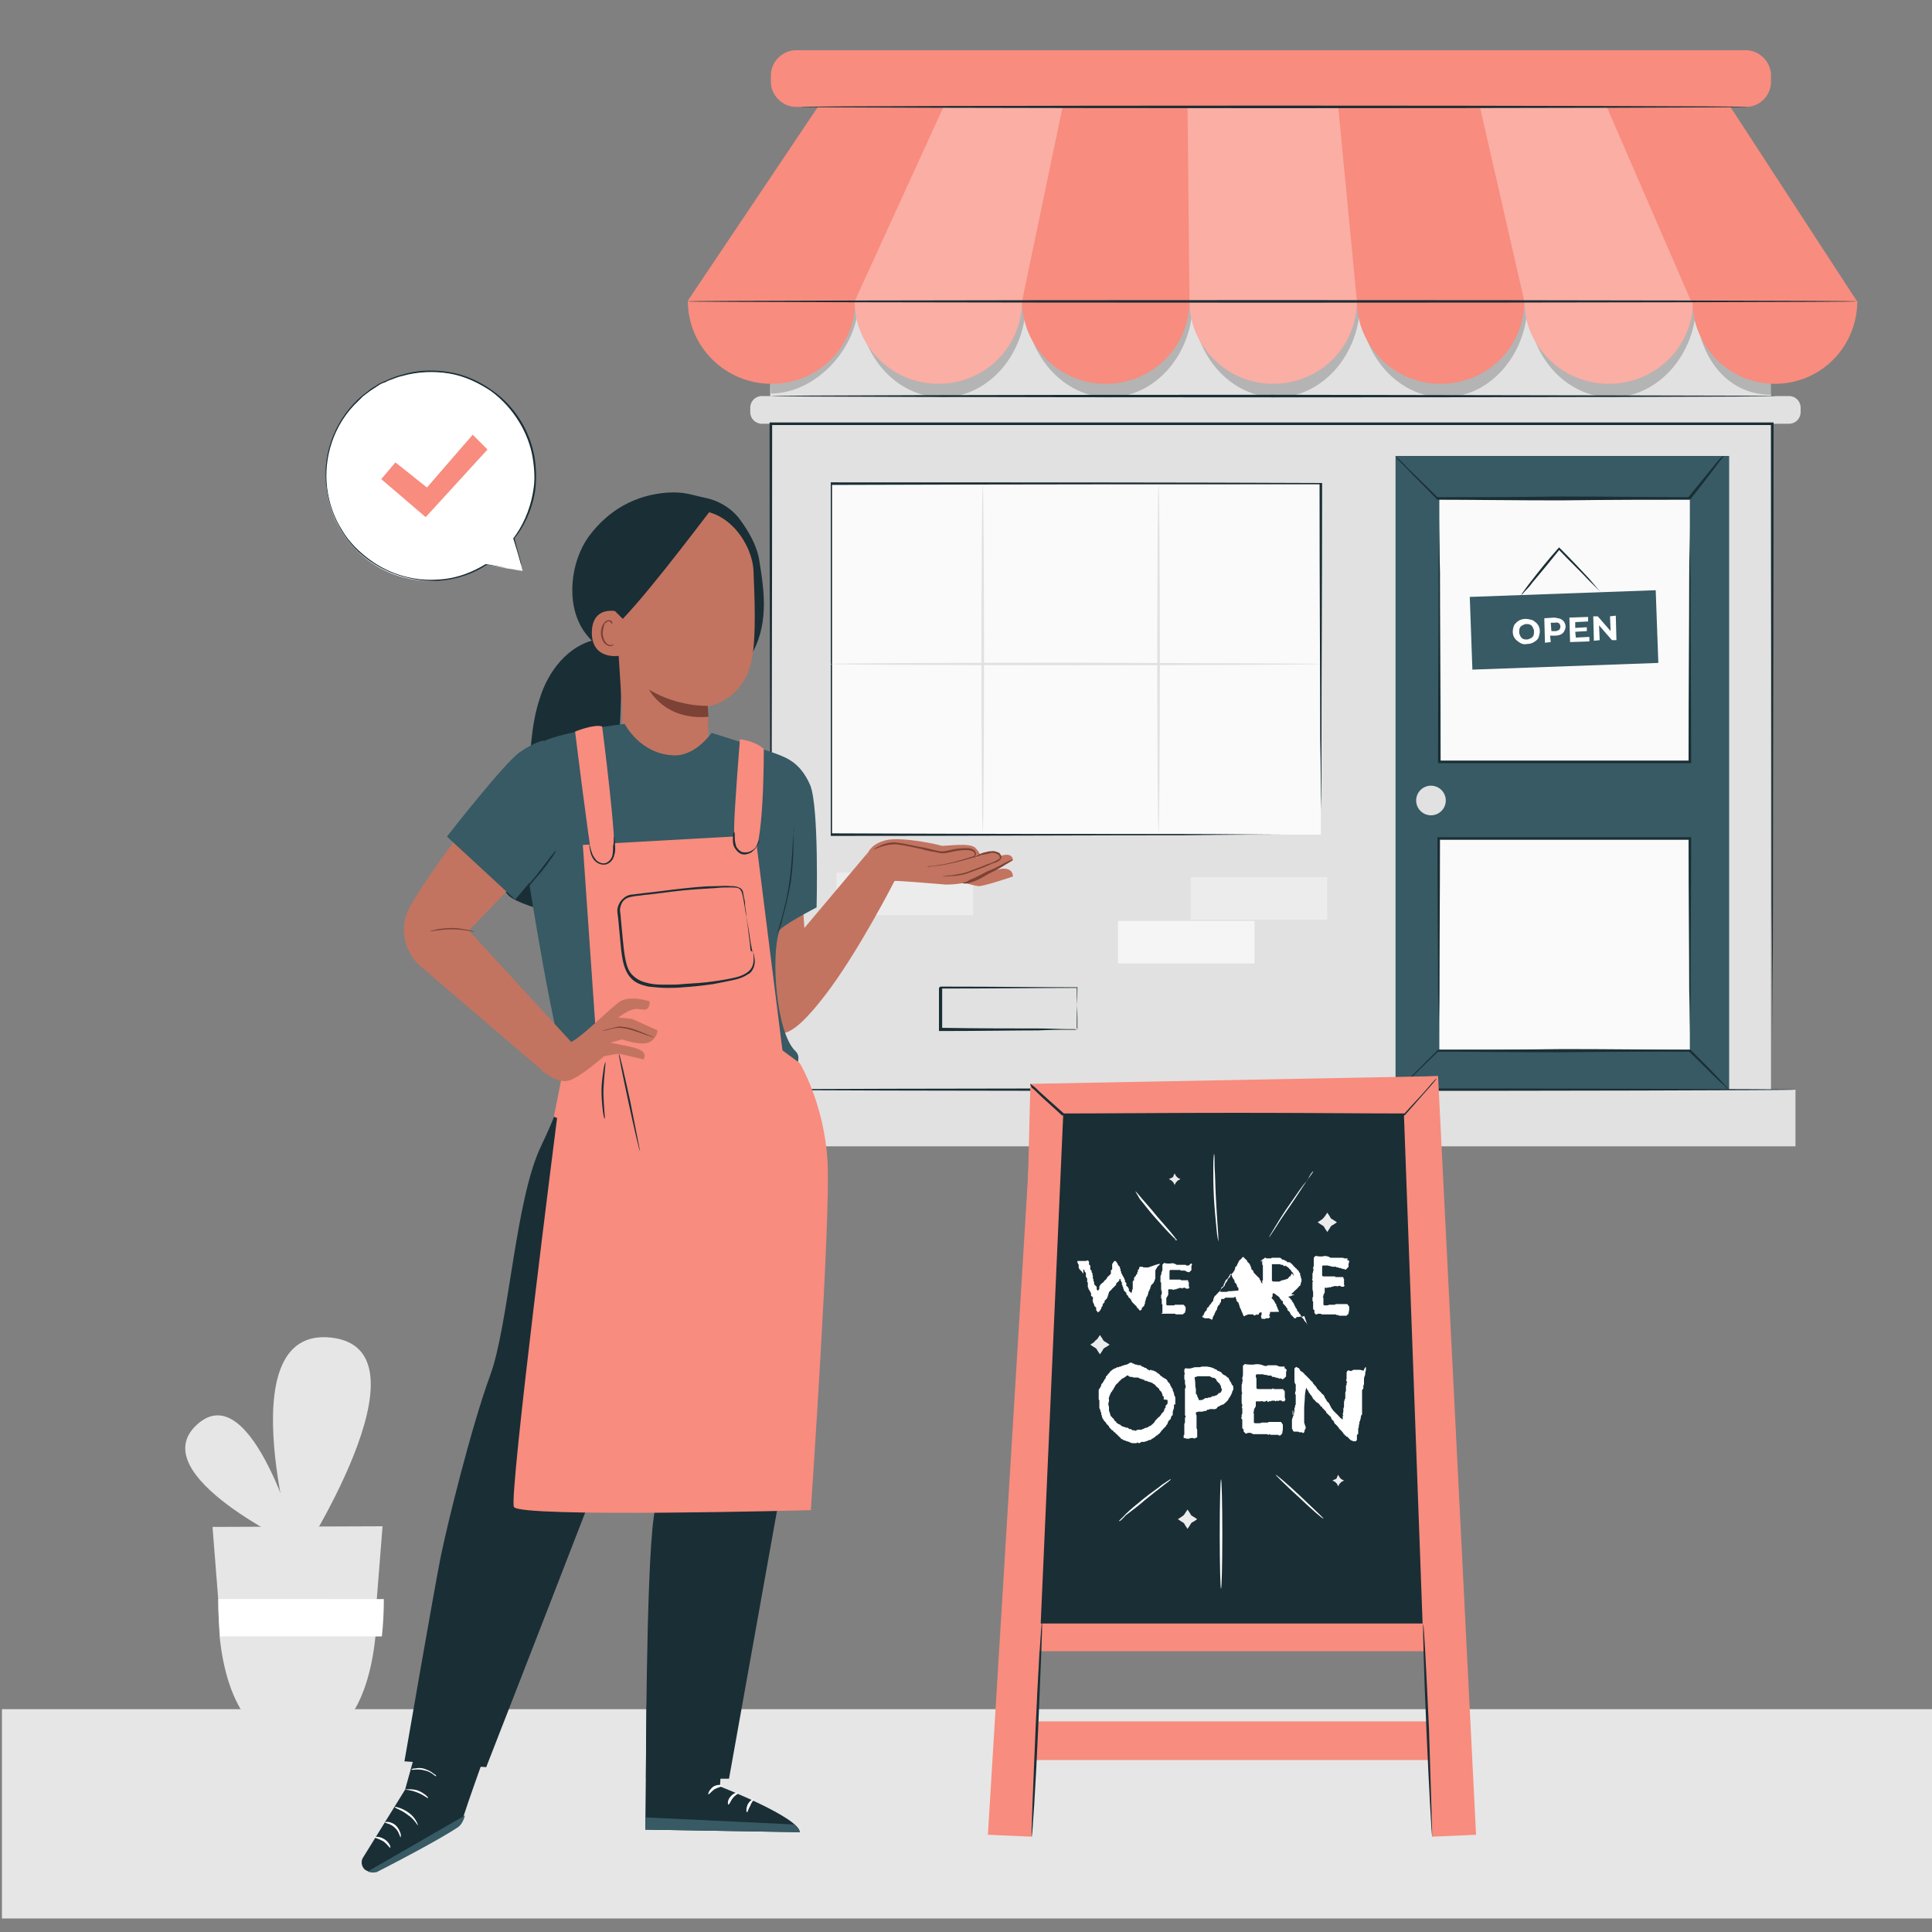 <?xml version="1.0" encoding="utf-8"?>
<!-- Generator: Adobe Illustrator 27.1.1, SVG Export Plug-In . SVG Version: 6.00 Build 0)  -->
<svg version="1.1" id="Capa_1" xmlns="http://www.w3.org/2000/svg" xmlns:xlink="http://www.w3.org/1999/xlink" x="0px" y="0px"
	 viewBox="0 0 300 300" style="enable-background:new 0 0 300 300;" xml:space="preserve">
<rect x="0" y="0" width="300" height="300" fill="#808080" stroke="none"/>
<style type="text/css">
	.st0{fill:#E6E6E6;}
	.st1{fill:#FFFFFF;}
	.st2{fill:#E1E1E1;}
	.st3{fill:#FAFAFA;}
	.st4{fill:#1A2E35;}
	.st5{fill:#375A64;}
	.st6{opacity:0.2;}
	.st7{fill:#F88C7E;}
	.st8{opacity:0.3;}
	.st9{fill:#ECECEC;}
	.st10{fill:#F5F5F5;}
	.st11{fill:#C27460;}
	.st12{fill:#7C4235;}
</style>
<g>
	<path class="st0" d="M46.4,240.2c0,0-24.4-11.2-15.8-19C39.2,213.4,46.4,240.2,46.4,240.2z"/>
	<path class="st0" d="M46.1,242.8c0,0-11.2-36.9,5.3-35.1S46.1,242.8,46.1,242.8z"/>
	<path class="st0" d="M33,237.1l0.9,11.4v0.2c0,1.8,0.1,3.5,0.2,5.4c1.2,11.7,6.3,17,12.2,17s10.8-5.3,12-17
		c0.2-1.8,0.2-3.5,0.2-5.4v-0.2v-0.1l0.9-11.4L33,237.1L33,237.1z"/>
	<path class="st1" d="M59.6,248.3L59.6,248.3v0.2c0,1.8-0.1,3.7-0.3,5.6H34.2c-0.2-1.8-0.3-3.7-0.3-5.6v-0.2H59.6z"/>
	<g>
		<rect x="0.3" y="265.4" class="st0" width="299.7" height="32.5"/>
	</g>
</g>
<g>
	<g>
		<g>
			<g>
				<rect x="119.6" y="46.7" class="st2" width="155.4" height="127.6"/>
			</g>
			<g>
				<path class="st2" d="M277.8,65.8H118.3c-1,0-1.8-0.8-1.8-1.8v-0.7c0-1,0.8-1.8,1.8-1.8h159.5c1,0,1.8,0.8,1.8,1.8V64
					C279.6,65,278.8,65.8,277.8,65.8z"/>
			</g>
			<g>
				<g>
					<rect x="129.1" y="75.1" class="st3" width="76" height="54.5"/>
				</g>
				<g>
					<g>
						<path class="st4" d="M205.1,129.6c0,0,0-0.4,0-1c0-0.7,0-1.6,0-2.9c0-2.6,0-6.2-0.1-11c0-9.5-0.1-23.1-0.1-39.6l0.1,0.1
							c-21.2,0-47.6,0-76,0.1l0,0l0.2-0.2c0,19.5,0,38,0,54.5l-0.2-0.2c22.5,0.1,41.4,0.1,54.8,0.1c6.7,0,12,0.1,15.6,0.1
							c1.8,0,3.2,0,4.2,0c0.5,0,0.8,0,1.1,0C205,129.6,205.1,129.6,205.1,129.6s-0.1,0-0.4,0c-0.2,0-0.6,0-1,0c-0.9,0-2.3,0-4.1,0
							c-3.6,0-8.9,0-15.6,0.1c-13.4,0-32.4,0.1-54.9,0.1H129v-0.2c0-16.5,0-35,0-54.5v-0.2h0.2l0,0c28.4,0,54.8,0,76,0.1h0.1V75
							c0,16.5-0.1,30.2-0.1,39.7c0,4.8,0,8.4-0.1,11c0,1.2,0,2.2,0,2.9C205.1,129.2,205.1,129.6,205.1,129.6z"/>
					</g>
				</g>
			</g>
			<g>
				<rect x="216.7" y="70.8" class="st5" width="51.8" height="98.8"/>
			</g>
			<g>
				<rect x="223.5" y="77.4" class="st3" width="38.9" height="40.8"/>
			</g>
			<g>
				<rect x="223.5" y="130.3" class="st3" width="38.9" height="32.7"/>
			</g>
			<g>
				<circle class="st2" cx="222.2" cy="124.3" r="2.3"/>
			</g>
			<g>
				<g class="st6">
					<g>
						<path d="M133.3,46.8c0,7.1-6.5,14.3-13.6,14.3l-0.5-14.3H133.3"/>
					</g>
					<g>
						<path d="M172.2,61.7c7.2,0,13-6.7,13-14.8h-26C159.2,55,165.1,61.7,172.2,61.7z"/>
					</g>
					<g>
						<path d="M224.2,61.7c7.2,0,13-6.7,13-14.8h-26C211.2,55,217,61.7,224.2,61.7z"/>
					</g>
					<g>
						<path d="M146.3,61.7c7.2,0,13-6.7,13-14.8h-26C133.3,55,139.1,61.7,146.3,61.7z"/>
					</g>
					<g>
						<path d="M198.2,61.7c7.2,0,13-6.7,13-14.8h-26C185.2,55,191,61.7,198.2,61.7z"/>
					</g>
					<g>
						<path d="M250.3,61.7c7.2,0,13.1-6.7,13.1-14.8h-26.1C237.2,55,243,61.7,250.3,61.7z"/>
					</g>
					<g>
						<path d="M263.3,46.8c0,8.2,4.6,14.5,11.7,14.5l0.3-14.5H263.3z"/>
					</g>
				</g>
				<g>
					<polygon class="st7" points="127,16.6 106.8,46.7 288.3,46.7 268.7,16.6 					"/>
				</g>
				<g>
					<g>
						<path class="st7" d="M106.8,46.7c0,7.1,5.8,12.9,13,12.9c7.2,0,13-5.7,13-12.9H106.8z"/>
					</g>
					<g>
						<path class="st7" d="M132.7,46.7c0,7.1,5.8,12.9,13,12.9s13-5.7,13-12.9H132.7z"/>
					</g>
					<g>
						<path class="st7" d="M158.7,46.7c0,7.1,5.8,12.9,13,12.9c7.2,0,13-5.7,13-12.9H158.7z"/>
					</g>
					<g>
						<path class="st7" d="M184.7,46.7c0,7.1,5.8,12.9,13,12.9c7.2,0,13-5.7,13-12.9H184.7z"/>
					</g>
					<g>
						<path class="st7" d="M210.7,46.7c0,7.1,5.8,12.9,13,12.9c7.2,0,13-5.7,13-12.9H210.7z"/>
					</g>
					<g>
						<path class="st7" d="M236.7,46.7c0,7.1,5.9,12.9,13.1,12.9s13.1-5.7,13.1-12.9H236.7z"/>
					</g>
					<g class="st8">
						<path class="st1" d="M132.7,46.7c0,7.1,5.8,12.9,13,12.9s13-5.7,13-12.9H132.7z"/>
					</g>
					<g class="st8">
						<path class="st1" d="M184.7,46.7c0,7.1,5.8,12.9,13,12.9c7.2,0,13-5.7,13-12.9H184.7z"/>
					</g>
					<g class="st8">
						<path class="st1" d="M236.7,46.7c0,7.1,5.9,12.9,13.1,12.9s13.1-5.7,13.1-12.9H236.7z"/>
					</g>
					<g>
						<path class="st7" d="M262.8,46.7c0,7.1,5.7,12.9,12.8,12.9c7.1,0,12.8-5.7,12.8-12.9H262.8z"/>
					</g>
				</g>
				<g class="st8">
					<polygon class="st1" points="132.7,46.8 146.5,16.6 165,16.6 158.7,46.8 					"/>
				</g>
				<g class="st8">
					<polygon class="st1" points="184.4,16.6 184.7,46.8 210.7,46.8 207.8,16.6 					"/>
				</g>
				<g class="st8">
					<polygon class="st1" points="236.7,46.8 229.8,16.6 249.5,16.6 262.6,46.8 					"/>
				</g>
				<g>
					<path class="st7" d="M271.1,16.6H123.6c-2.1,0-3.9-1.8-3.9-3.9v-1c0-2.1,1.8-3.9,3.9-3.9h147.5c2.1,0,3.9,1.8,3.9,3.9v1
						C275,14.8,273.3,16.6,271.1,16.6z"/>
				</g>
				<g>
					<g>
						<path class="st4" d="M288.3,46.8c0,0.1-40.7,0.2-90.8,0.2c-50.2,0-90.8-0.1-90.8-0.2c0-0.1,40.7-0.2,90.8-0.2
							C247.7,46.6,288.3,46.7,288.3,46.8z"/>
					</g>
				</g>
			</g>
			<g>
				<g>
					<path class="st4" d="M275.2,168.7c0,0,0-0.2,0-0.5c0-0.3,0-0.8,0-1.4c0-1.3,0-3.1,0-5.6c0-4.9,0-12-0.1-21.1
						c0-18.1-0.1-43.8-0.1-74.3l0.2,0.2c-23.4,0-50.1,0-78.2,0c-27.8,0-54.1,0-77.3,0l0.2-0.2c0,30.8-0.1,56.7-0.1,75
						c0,9.1-0.1,16.4-0.1,21.2c0,2.4,0,4.3,0,5.6c0,0.6,0,1.1,0,1.5c0,0.3,0,0.5,0,0.5s0-0.2,0-0.5c0-0.3,0-0.8,0-1.5
						c0-1.3,0-3.2,0-5.6c0-4.9,0-12.1-0.1-21.2c0-18.3-0.1-44.2-0.1-75v-0.2h0.2c23.2,0,49.6,0,77.3,0c28.1,0,54.8,0,78.2,0h0.2v0.2
						c0,30.5-0.1,56.2-0.1,74.3c0,9-0.1,16.2-0.1,21.1c0,2.4,0,4.3,0,5.6c0,0.6,0,1.1,0,1.4C275.2,168.5,275.2,168.7,275.2,168.7z"
						/>
				</g>
			</g>
			<g>
				<g>
					<path class="st4" d="M275.7,61.5c0,0.1-34.9,0.2-78,0.2s-78-0.1-78-0.2c0-0.1,34.9-0.2,78-0.2
						C240.8,61.4,275.7,61.4,275.7,61.5z"/>
				</g>
			</g>
			<g>
				<g>
					<path class="st4" d="M271.4,16.6c0,0.1-32.9,0.2-73.5,0.2s-73.6-0.1-73.6-0.2s32.9-0.2,73.6-0.2
						C238.5,16.4,271.4,16.5,271.4,16.6z"/>
				</g>
			</g>
			<g>
				<g>
					<g>
						<path class="st2" d="M152.6,129.3c-0.1,0-0.2-12.1-0.2-27s0.1-27,0.2-27c0.1,0,0.2,12.1,0.2,27S152.7,129.3,152.6,129.3z"/>
					</g>
				</g>
				<g>
					<g>
						<path class="st2" d="M179.9,129.3c-0.1,0-0.2-12.1-0.2-27s0.1-27,0.2-27s0.2,12.1,0.2,27S180,129.3,179.9,129.3z"/>
					</g>
				</g>
				<g>
					<g>
						<path class="st2" d="M205,103.1c0,0.1-17,0.2-38.1,0.2s-38.1-0.1-38.1-0.2c0-0.1,17-0.2,38.1-0.2C188,103,205,103,205,103.1z"
							/>
					</g>
				</g>
			</g>
			<g>
				<g>
					<path class="st4" d="M267.7,70.8c0,0-0.1,0.2-0.4,0.5s-0.6,0.8-1,1.3c-0.9,1.2-2.2,2.9-3.8,4.9l-0.1,0.1h-0.1
						c-5.1,0-12.2,0-20,0.1c-7.3,0-14-0.1-19-0.1h-0.1l-0.1-0.1c-2-2.1-3.7-3.7-4.8-4.9c-0.5-0.5-1-1-1.3-1.3
						c-0.1-0.1-0.2-0.2-0.3-0.4c-0.1-0.1-0.1-0.1-0.1-0.1s0.1,0.1,0.1,0.1c0.1,0.1,0.2,0.2,0.4,0.3c0.3,0.3,0.8,0.7,1.3,1.3
						c1.2,1.2,2.9,2.8,4.9,4.8l-0.1-0.1c5,0,11.7,0,19-0.1c7.8,0,14.8,0.1,20,0.1l-0.1,0.1c1.6-2,3-3.7,3.9-4.8
						c0.4-0.5,0.8-1,1.1-1.3C267.5,70.9,267.6,70.8,267.7,70.8z"/>
				</g>
			</g>
			<g>
				<g>
					<path class="st4" d="M268.7,169.4c0,0-0.1,0-0.1-0.1c-0.1-0.1-0.2-0.2-0.4-0.3c-0.3-0.3-0.7-0.7-1.3-1.2
						c-1.2-1.1-2.7-2.7-4.7-4.6l0.1,0.1c-5.1,0-12,0-19.7,0.1c-7.4,0-14.2-0.1-19.3-0.1l0.1-0.1c-2.1,2-3.7,3.6-4.9,4.8
						c-0.5,0.5-1,1-1.3,1.3c-0.1,0.1-0.2,0.2-0.4,0.3c-0.1,0.1-0.1,0.1-0.1,0.1s0.1-0.1,0.1-0.1c0.1-0.1,0.2-0.2,0.3-0.4
						c0.3-0.3,0.7-0.8,1.3-1.3c1.2-1.2,2.8-2.8,4.8-4.8l0.1-0.1h0.1c5.1,0,11.8,0,19.3-0.1c7.6,0,14.5,0.1,19.7,0.1h0.1l0.1,0.1
						c2,2,3.5,3.5,4.6,4.7c0.5,0.5,0.9,1,1.2,1.3c0.1,0.1,0.2,0.2,0.3,0.4C268.6,169.3,268.7,169.4,268.7,169.4z"/>
				</g>
			</g>
			<g>
				<g>
					<path class="st4" d="M262.4,78.8c0,0,0,0.1,0,0.2c0,0.1,0,0.3,0,0.5c0,0.5,0,1.2,0,2.2c0,1.9,0,4.7,0.1,8.2
						c0,7,0.1,16.8,0.1,28.4v0.2h-0.2c-6.2,0-13.1,0-20.1,0c-6.6,0-12.9,0-18.8,0h-0.2v-0.2c0-11.9,0.1-22.1,0.1-29.4
						c0-3.6,0.1-6.5,0.1-8.5c0-1,0-1.7,0-2.3c0-0.2,0-0.4,0-0.6c0-0.1,0-0.2,0-0.2s0,0.1,0,0.2c0,0.1,0,0.4,0,0.6c0,0.5,0,1.3,0,2.3
						c0,2,0,4.9,0.1,8.5c0,7.3,0.1,17.5,0.1,29.4l-0.2-0.2c5.8,0,12.2,0,18.8,0c7.1,0,13.9,0,20.1,0l-0.2,0.2
						c0-11.5,0.1-21.4,0.1-28.4c0-3.5,0.1-6.2,0.1-8.2c0-0.9,0-1.6,0-2.2c0-0.2,0-0.4,0-0.5C262.4,78.9,262.4,78.8,262.4,78.8z"/>
				</g>
			</g>
			<g>
				<g>
					<path class="st4" d="M262.4,163.1c0,0,0-0.1,0-0.2s0-0.2,0-0.5c0-0.4,0-1,0-1.8c0-1.6,0-3.8-0.1-6.8c0-5.8-0.1-14-0.1-23.6
						l0.2,0.2c-6,0-12.6,0-19.5,0c-6.9,0-13.5,0-19.5,0l0.2-0.2c0,9.6-0.1,17.8-0.1,23.6c0,2.9-0.1,5.2-0.1,6.8c0,0.8,0,1.3,0,1.8
						c0,0.2,0,0.4,0,0.5c0,0.1,0,0.2,0,0.2s0-0.1,0-0.2s0-0.2,0-0.5c0-0.4,0-1,0-1.8c0-1.6,0-3.8-0.1-6.8c0-5.8-0.1-14-0.1-23.6
						v-0.2h0.2c6,0,12.6,0,19.5,0c6.9,0,13.5,0,19.5,0h0.2v0.2c0,9.6-0.1,17.8-0.1,23.6c0,2.9-0.1,5.2-0.1,6.8c0,0.8,0,1.3,0,1.8
						c0,0.2,0,0.4,0,0.5C262.4,163,262.4,163.1,262.4,163.1z"/>
				</g>
			</g>
			<g>
				<g>
					<g>
						<path class="st4" d="M248.5,91.9c-0.2-0.2-0.3-0.3-0.5-0.5c-0.4-0.4-0.9-0.9-1.4-1.4c-1.2-1.3-2.9-2.9-4.6-4.7l0,0h0.2
							c-1.6,2-3.1,3.8-4.2,5.1c-0.5,0.7-1,1.2-1.3,1.5c-0.3,0.4-0.5,0.5-0.5,0.5s0.1-0.2,0.4-0.6c0.3-0.4,0.7-1,1.2-1.6
							c1-1.3,2.5-3.2,4.2-5.1l0.1-0.1l0.1,0.1l0,0c1.8,1.8,3.4,3.5,4.6,4.8C247.8,91.1,248.5,91.9,248.5,91.9z"/>
					</g>
				</g>
				<g>
					
						<rect x="228.5" y="92.2" transform="matrix(0.999 -3.598432e-02 3.598432e-02 0.999 -3.363 8.804)" class="st5" width="28.9" height="11.3"/>
				</g>
			</g>
			<g>
				<path class="st1" d="M236,99.8c-0.3-0.2-0.6-0.4-0.8-0.7s-0.3-0.6-0.3-1c0-0.4,0.1-0.7,0.2-1c0.2-0.3,0.4-0.5,0.7-0.7
					c0.3-0.2,0.7-0.3,1.1-0.3s0.7,0.1,1.1,0.2c0.3,0.2,0.6,0.4,0.8,0.7s0.3,0.6,0.3,1c0,0.4-0.1,0.7-0.2,1s-0.4,0.5-0.7,0.7
					c-0.3,0.2-0.7,0.3-1.1,0.3C236.7,100.1,236.3,100,236,99.8z M237.7,99.1c0.2-0.1,0.3-0.2,0.4-0.4c0.1-0.2,0.1-0.4,0.1-0.7
					c0-0.2-0.1-0.4-0.2-0.6s-0.2-0.3-0.4-0.4c-0.2-0.1-0.4-0.1-0.6-0.1c-0.2,0-0.4,0.1-0.6,0.2c-0.2,0.1-0.3,0.2-0.4,0.4
					c-0.1,0.2-0.1,0.4-0.1,0.7c0,0.2,0.1,0.4,0.2,0.6c0.1,0.2,0.2,0.3,0.4,0.4c0.2,0.1,0.4,0.1,0.6,0.1S237.5,99.2,237.7,99.1z"/>
				<path class="st1" d="M242.3,96.1c0.2,0.1,0.4,0.2,0.6,0.5c0.1,0.2,0.2,0.4,0.2,0.7s-0.1,0.5-0.2,0.7c-0.1,0.2-0.3,0.4-0.5,0.5
					c-0.2,0.1-0.5,0.2-0.9,0.2h-0.8l0.1,1l-0.9,0.1l-0.1-3.8l1.6-0.1C241.8,96,242.1,96,242.3,96.1z M242.1,97.8
					c0.1-0.1,0.2-0.3,0.2-0.5c0-0.2-0.1-0.4-0.2-0.5c-0.1-0.1-0.4-0.2-0.6-0.1h-0.7l0.1,1.3h0.7C241.7,98,241.9,97.9,242.1,97.8z"/>
				<path class="st1" d="M246.8,98.9v0.7l-3,0.1l-0.1-3.8l2.9-0.1v0.7l-2,0.1v0.9l1.8-0.1V98l-1.8,0.1l0.1,0.9L246.8,98.9z"/>
				<path class="st1" d="M250.9,95.6l0.1,3.8h-0.7l-2-2.3l0.1,2.3l-0.9,0.1l-0.1-3.8h0.7l2,2.3l-0.1-2.3L250.9,95.6z"/>
			</g>
			<g>
				<g>
					<rect x="114.1" y="169.2" class="st2" width="164.7" height="8.8"/>
				</g>
				<g>
					<g>
						<path class="st4" d="M278.8,169.2c0,0.1-36.9,0.2-82.5,0.2c-45.6,0-82.5-0.1-82.5-0.2c0-0.1,36.9-0.2,82.5-0.2
							S278.8,169.1,278.8,169.2z"/>
					</g>
				</g>
			</g>
			<g>
				<path d="M133.3,46.8"/>
			</g>
		</g>
		<g>
			<rect x="184.9" y="136.2" class="st9" width="21.2" height="6.6"/>
		</g>
		<g>
			<rect x="129.9" y="135.5" class="st9" width="21.2" height="6.6"/>
		</g>
		<g>
			<rect x="173.6" y="143" class="st10" width="21.2" height="6.6"/>
		</g>
		<g>
			<g>
				<path class="st4" d="M167.3,159.9c0,0,0-0.2,0-0.5c0-0.3,0-0.7,0-1.3c0-1.2-0.1-2.8-0.1-4.8l0.1,0.1c-5.1,0-12.7,0.1-21.2,0.1
					c0.1-0.1-0.2,0.2,0.2-0.2l0,0l0,0l0,0l0,0l0,0v0.1v0.1v0.2v0.4c0,0.3,0,0.5,0,0.9c0,0.5,0,1.1,0,1.6c0,1.1,0,2.2,0,3.2l-0.2-0.2
					c6,0.1,11.4,0.1,15.1,0.1c1.9,0,3.4,0.1,4.5,0.1c0.5,0,0.9,0,1.2,0C167.1,159.9,167.3,159.9,167.3,159.9s-0.1,0-0.4,0
					c-0.3,0-0.7,0-1.2,0c-1,0-2.6,0-4.4,0.1c-3.8,0-9.2,0.1-15.3,0.1h-0.2v-0.2c0-1,0-2.1,0-3.2c0-0.5,0-1.1,0-1.6
					c0-0.3,0-0.5,0-0.9v-0.4v-0.2v-0.1v-0.1l0,0l0,0l0,0l0,0l0,0c0.4-0.4,0.1-0.1,0.2-0.2c8.5,0,16.2,0.1,21.2,0.1h0.1v0.1
					c0,2.1-0.1,3.7-0.1,4.9c0,0.5,0,1,0,1.3C167.3,159.8,167.3,159.9,167.3,159.9z"/>
			</g>
		</g>
	</g>
	<g>
		<g>
			<g>
				<polygon class="st7" points="153.4,284.9 160.2,285.2 165,168.3 160.5,168.4 				"/>
			</g>
			<g>
				<polygon class="st7" points="229.2,284.9 222.4,285.2 217.4,167.3 223.3,167.1 				"/>
			</g>
			<g>
				<polygon class="st7" points="224.2,256.4 157.8,256.4 160,168.3 223.3,167.1 				"/>
			</g>
			<g>
				<polygon class="st4" points="220.9,252.1 161.6,252.1 165.1,173 218,173 				"/>
			</g>
			<g>
				<path class="st1" d="M180.1,196.3c0,0.1,0,0.1-0.1,0.1c0,0.1-0.1,0.1-0.1,0.1c0,0.1-0.1,0.1-0.1,0.1c0,0.1-0.1,0.1-0.1,0.1
					s0,0.1-0.1,0.2c0,0.1-0.1,0.1-0.1,0.2c0,0.1,0,0.1-0.1,0.1c0,0,0,0,0,0.1c0,0.1,0,0.1,0,0.1c0,0.1,0,0.1,0,0.1v0.1v0.1
					c0,0.1,0,0.1,0,0.1v0.1v0.1c0,0.1,0,0.1,0,0.1s0,0,0,0.1v0.1c0,0,0,0,0,0.1s0,0.1,0,0.1s0,0,0,0.1c-0.1,0.1-0.1,0.1-0.1,0.1v0.1
					c0,0.1,0,0.1-0.1,0.2c0,0.1-0.1,0.2-0.1,0.2s0,0.1-0.1,0.1c0,0,0,0.1-0.1,0.1c0,0,0,0.1-0.1,0.1c0,0.1,0,0.1-0.1,0.1
					c0,0,0,0.1,0,0.1c0,0.1,0,0.1,0,0.1s0,0.1-0.1,0.1l0,0c0,0.1,0,0.1,0,0.1c0,0.1,0,0.1,0,0.1c0,0.1-0.1,0.1-0.1,0.1v0.1
					c0,0.1-0.1,0.1-0.1,0.2c0,0.1,0,0.1-0.1,0.1c0,0.1,0,0.1,0,0.1v0.1c0,0.1,0,0.1,0,0.1s0,0.1-0.1,0.1c0,0.1,0,0.1,0,0.1
					s0,0.1,0,0.1c0,0.1,0,0.1-0.1,0.1c0,0.1-0.1,0.1-0.1,0.1s0,0.1,0,0.1v0.1c-0.1,0.1-0.1,0.2-0.1,0.3c0,0.1-0.1,0.2-0.1,0.2v0.1
					v0.1v0.1c0,0,0,0.1-0.1,0.1v0.1v0.1c0,0.1-0.1,0.1-0.1,0.1c0,0.1-0.1,0.1-0.1,0.1c0,0,0,0.1-0.1,0.1c0,0,0,0-0.1,0.1
					c0,0.1,0,0.1,0,0.1c0,0.1,0,0.1,0,0.1c-0.1,0.1-0.1,0.1-0.1,0.1s-0.1,0.1-0.1,0.1c-0.1,0-0.1,0-0.1,0c-0.1,0-0.1-0.1-0.1-0.1
					c-0.1-0.1-0.1-0.1-0.1-0.1c0-0.1-0.1-0.1-0.1-0.1c-0.1-0.1-0.1-0.1-0.1-0.1c-0.1-0.1-0.1-0.1-0.1-0.2l-0.1-0.1l-0.1-0.1
					c-0.1-0.1-0.1-0.1-0.1-0.1c-0.1-0.1-0.1-0.1-0.1-0.1s-0.1-0.1-0.1-0.1c-0.1-0.1-0.1-0.1-0.2-0.2c-0.1-0.1-0.1-0.2-0.1-0.2
					c0-0.1-0.1-0.1-0.1-0.1s0,0,0-0.1c0,0-0.1-0.1-0.1-0.1c0-0.1-0.1-0.1-0.1-0.1s-0.1-0.1-0.1-0.1l-0.1-0.1c0-0.1,0-0.1,0-0.1
					l-0.1-0.1c0-0.1,0-0.1-0.1-0.1c0-0.1-0.1-0.1-0.1-0.1v-0.1v-0.1c0-0.1,0-0.1-0.1-0.1c0,0,0-0.1-0.1-0.1c0,0,0-0.1-0.1-0.1
					c0,0,0-0.1-0.1-0.1c0-0.1,0-0.1,0-0.1l0,0c0-0.1-0.1-0.2-0.1-0.3c0-0.1,0-0.1,0-0.1s0-0.1-0.1-0.1v-0.1v-0.1
					c-0.1-0.1-0.1-0.1-0.1-0.1c0,0,0,0,0-0.1c0,0,0,0,0-0.1v-0.1c0-0.1-0.1-0.1-0.1-0.2c0-0.1-0.1-0.1-0.1-0.2c0-0.1,0-0.1,0-0.1
					c0-0.1,0-0.1-0.1-0.1c-0.1,0-0.1,0.1-0.1,0.1c0,0.1,0,0.1,0,0.1c0,0,0,0.1-0.1,0.1c0,0.1,0,0.1-0.1,0.1c0,0.1-0.1,0.1-0.1,0.1
					c0,0.1-0.1,0.1-0.1,0.1c-0.1,0.1-0.1,0.1-0.1,0.2c0,0.1,0,0.1,0,0.1c0,0.1-0.1,0.1-0.1,0.1s-0.1,0.1-0.1,0.1
					c-0.1,0.1-0.1,0.1-0.1,0.1c0,0.1-0.1,0.1-0.1,0.1c-0.1,0.1-0.1,0.1-0.1,0.1c-0.1,0.1-0.1,0.1-0.1,0.1s-0.1,0.1-0.1,0.1
					c0,0.1,0,0.1-0.1,0.1c0,0,0,0.1-0.1,0.1c0,0.1,0,0.1-0.1,0.1c-0.1,0.1-0.1,0.1-0.1,0.2c0,0.1-0.1,0.1-0.1,0.2c0,0.1,0,0.1,0,0.1
					l0,0c0,0.1,0,0.1,0,0.1s0,0-0.1,0.1v0.1v0.1c-0.1,0-0.1,0.1-0.1,0.1v0.1c-0.1,0.1-0.1,0.1-0.1,0.1l-0.1,0.1
					c-0.1,0.1-0.1,0.1-0.1,0.1s0,0-0.1,0.1c0,0,0,0,0,0.1c0,0.1,0,0.1,0,0.1s0,0.1-0.1,0.1c0,0,0,0.1-0.1,0.1c0,0.1-0.1,0.1-0.1,0.2
					c0,0.1,0,0.1,0,0.2c0,0,0,0-0.1,0.1c0,0,0,0.1-0.1,0.1v0.1c0,0,0,0,0,0.1c-0.1,0.1-0.1,0.1-0.1,0.1s0,0.1-0.1,0.2
					c-0.1,0.1-0.1,0.1-0.1,0.1c0,0,0,0.1-0.1,0.1c0,0-0.1,0-0.1,0.1c-0.1,0-0.1,0-0.1-0.1s-0.1-0.1-0.1-0.1c0,0,0-0.1-0.1-0.1
					c0,0,0,0,0-0.1v-0.1v-0.1v-0.1c0,0,0-0.1-0.1-0.1c0-0.1,0-0.1-0.1-0.1c0-0.1-0.1-0.1-0.1-0.1v-0.1v-0.1c0,0,0-0.1-0.1-0.1
					c0-0.1,0-0.1,0-0.1c0-0.1,0-0.1-0.1-0.1v-0.1c0,0,0,0,0-0.1v-0.1c-0.1-0.1-0.1-0.2,0-0.2v-0.1v-0.1v-0.1c0,0,0-0.1-0.1-0.1
					c0-0.1,0-0.1-0.1-0.1c-0.1-0.1-0.1-0.1-0.1-0.1c0-0.1,0-0.1,0-0.1c0-0.1,0-0.1,0-0.1c0,0,0-0.1,0-0.1c0,0,0-0.1,0-0.1
					c0,0,0-0.1-0.1-0.1c0,0,0-0.1,0-0.1c0,0,0,0-0.1-0.1c0-0.1,0-0.1,0-0.1s-0.1-0.1-0.1-0.1s0-0.1-0.1-0.1v-0.1v-0.1
					c-0.1-0.1-0.1-0.1-0.1-0.2s0-0.1,0-0.2v-0.1v-0.1v-0.1v-0.1c0-0.1,0-0.1-0.1-0.1c0,0,0,0,0-0.1v-0.1v-0.1c0-0.1,0-0.1,0-0.1
					v-0.1c0-0.1,0-0.1-0.1-0.2c0-0.1,0-0.1-0.1-0.1c0-0.1,0-0.1,0-0.1s0,0,0-0.1s0-0.1,0-0.1s0,0,0-0.1c0-0.1,0-0.1,0-0.1
					c0,0,0,0,0-0.1c0-0.1,0-0.1-0.1-0.1c0-0.1,0-0.1-0.1-0.1c0-0.1,0-0.1,0-0.1v-0.1c0,0,0,0-0.1-0.1c0,0,0-0.1-0.1-0.1V198
					c0-0.1,0-0.1,0-0.1v-0.1c0,0,0-0.1-0.1-0.1c0-0.1,0-0.1-0.1-0.2c0-0.1-0.1-0.1-0.1-0.1c0-0.1,0-0.1-0.1-0.1
					c0-0.1-0.1-0.1-0.1-0.1c0-0.1,0-0.1-0.1-0.1c0,0,0,0,0-0.1c0,0,0,0-0.1-0.1V197v-0.1v-0.1c0,0,0,0,0-0.1v-0.1v-0.1v-0.1
					c0,0,0-0.1-0.1-0.1c0,0,0-0.1,0-0.1s-0.1-0.1-0.1-0.2c0-0.1,0-0.1,0-0.1v-0.1c0.1,0,0.1,0,0.2,0c0.1,0,0.1,0,0.2,0
					c0.1,0,0.1,0,0.1,0h0.1h0.1h0.1c0.2,0,0.3,0,0.4,0c0.1,0,0.2,0,0.4-0.1c0,0,0.1,0,0.1,0.1c0.1,0.1,0.1,0.1,0.1,0.1
					c0,0.1,0,0.1,0,0.2s0,0.1,0,0.2s0,0.1,0.1,0.1c0,0.1,0,0.1,0.1,0.1c0,0.1,0,0.1,0,0.1s0,0.1,0,0.1c0,0.1,0,0.1,0,0.1v0.1v0.1
					v0.1c0,0.1,0,0.1,0.1,0.1c0,0,0.1,0.1,0.1,0.1c0,0.1,0,0.1,0,0.1s0,0.1,0,0.1c0,0.1,0.1,0.1,0.1,0.2c0.1,0.1,0.1,0.1,0,0.2
					c0,0.1,0.1,0.1,0.1,0.1c0,0.1,0,0.1,0,0.1v0.1v0.1v0.1v0.1c0,0.1,0.1,0.1,0.1,0.2c0,0,0,0,0,0.1v0.1c0,0.1,0.1,0.1,0.1,0.2
					c0,0.1,0,0.1,0,0.1v0.1v0.1c0.1,0.1,0.1,0.1,0.1,0.1c0,0.1,0,0.1,0.1,0.1c0,0.1,0.1,0.1,0.1,0.1s0,0.1,0.1,0.1v0.1v0.1
					c0,0.1,0,0.1,0,0.1v0.1c0,0.1,0.1,0.1,0.1,0.1c0,0.1,0,0.1,0.1,0.1c0.1-0.1,0.1-0.1,0.1-0.1s0-0.1,0.1-0.1c0,0,0,0,0-0.1V200
					v-0.1v-0.1c0-0.1,0.1-0.1,0.1-0.1v-0.1c0-0.1,0-0.1,0.1-0.1c0-0.1,0-0.1,0.1-0.1c0,0,0-0.1,0.1-0.1c0,0,0-0.1,0.1-0.1
					s0.1-0.1,0.1-0.1c0,0,0.1-0.1,0.1-0.1s0.1-0.1,0.1-0.1c0-0.1,0-0.1,0.1-0.1c0,0,0.1-0.1,0.1-0.1l0.1-0.1c0,0,0-0.1,0.1-0.1v-0.1
					c0,0,0-0.1,0.1-0.1c0-0.1,0.1-0.1,0.1-0.1c0-0.1,0.1-0.1,0.1-0.1c0.1-0.1,0.1-0.1,0.1-0.1c0,0,0-0.1,0.1-0.1l0.1-0.1
					c0,0,0,0,0-0.1v-0.1v-0.1v-0.1v-0.1c0,0,0-0.1,0.1-0.1c0,0,0-0.1,0.1-0.1v-0.1v-0.1v-0.1v-0.1v-0.1v-0.1v-0.1v-0.1
					c0-0.1,0-0.1,0.1-0.1c0-0.1,0-0.1,0.1-0.2c0-0.1,0-0.1,0.1-0.1c0-0.1,0.1-0.1,0.1-0.1c0.1,0,0.1,0,0.1,0s0.1,0,0.1,0.1l0.1,0.1
					c0,0,0,0.1,0.1,0.1v0.1c0,0,0,0.1,0.1,0.1v0.1c0,0,0,0.1,0.1,0.1c0,0.1,0.1,0.1,0.1,0.1c0,0.1,0.1,0.1,0.1,0.1v0.1v0.1
					c0,0.1,0,0.1,0.1,0.1c0,0,0,0,0,0.1c0,0.1,0,0.1,0,0.1l0,0v0.1c0,0.1,0,0.1,0.1,0.1c0,0.1,0,0.1,0,0.1v0.1v0.1
					c0,0,0.1,0,0.1,0.1s0.1,0.1,0.1,0.2c0,0.1,0.1,0.1,0.1,0.2c0,0,0,0.1,0.1,0.1c0,0,0,0.1,0,0.1c0.1,0.1,0.1,0.1,0.1,0.2
					c0,0.1,0.1,0.1,0.1,0.2c0,0.1,0,0.1,0,0.1v0.1c0,0,0,0.1,0.1,0.1c0,0,0,0.1,0.1,0.1v0.1v0.1v0.1v0.1c0,0.1,0,0.1,0.1,0.1
					c0,0,0,0.1,0.1,0.1c0.1,0.1,0.1,0.2,0.1,0.2c0.1,0.1,0.1,0.1,0.1,0.2v0.1c0,0,0,0.1,0,0.1c0,0.1,0,0.1,0.1,0.1
					c0,0.1,0.1,0.1,0.1,0.1c0.1,0.1,0.1,0.1,0.1,0.1s0.1,0.1,0.1,0.1c0.1,0,0.1-0.1,0-0.1v-0.1c0.1,0,0.1-0.1,0.1-0.1
					c0-0.1,0-0.1,0-0.1s0-0.1,0-0.1c0-0.1,0-0.1,0.1-0.1c0-0.1,0-0.1,0-0.1s0-0.1,0-0.1c0-0.1,0-0.1,0-0.1s0-0.1,0-0.1
					c0,0,0-0.1,0-0.1c0,0,0-0.1,0-0.1c0-0.1,0-0.1,0-0.1s0-0.1,0-0.1v-0.1v-0.1v-0.1v-0.1c0-0.1,0-0.1,0.1-0.1c0,0,0-0.1,0.1-0.1
					c0,0,0-0.1,0-0.1s0-0.1,0-0.1v-0.1v-0.1c0.1,0,0.1-0.1,0.1-0.1c0-0.1,0-0.1,0.1-0.1c0.1-0.1,0.1-0.1,0.1-0.2
					c0-0.1,0-0.1,0.1-0.1c0.1-0.1,0.1-0.1,0.1-0.2c0-0.1,0-0.1,0-0.1c0-0.1,0.1-0.1,0.1-0.1v-0.1v-0.1v-0.1c0.1-0.1,0.1-0.1,0.1-0.1
					s0.1,0,0.1-0.1v-0.1v-0.1c0.1-0.1,0.1-0.1,0.2-0.1c0.1,0,0.1,0,0.2,0c0.1,0,0.1,0,0.1,0c0,0,0.1,0,0.1,0.1c0.1,0,0.1-0.1,0.2,0
					c0.1,0,0.1,0,0.2,0c0.1,0,0.1,0,0.1,0c0.1,0,0.1,0,0.1,0s0.1,0,0.1,0c0.1,0,0.1,0,0.1,0C180,196.2,180.1,196.2,180.1,196.3
					C180.1,196.3,180.1,196.3,180.1,196.3z"/>
				<path class="st1" d="M185,196.2L185,196.2l0.1,0.1v0.1l-0.1,0.1c0,0,0.1,0.1,0,0.1v0.1c0,0.1,0,0.1,0,0.2c0,0.1,0,0.1,0,0.2v0.1
					c0,0,0,0.1-0.1,0.1c0,0,0,0.1-0.1,0.1c0,0,0,0.1-0.1,0.1c-0.1,0.1-0.1,0.1-0.2,0c-0.1,0-0.1,0-0.2,0c-0.1-0.1-0.1-0.1-0.1-0.1
					c-0.1,0-0.1,0-0.2-0.1c-0.1,0-0.1,0-0.2,0s-0.1,0-0.2,0h-0.1h-0.1c-0.1,0-0.1,0-0.1-0.1c-0.1,0-0.1,0-0.1,0h-0.1h-0.1h-0.2
					c-0.1,0-0.2,0-0.2,0c-0.1,0-0.2,0-0.3,0c-0.1,0-0.2,0-0.3,0c-0.1,0-0.2,0-0.3,0c-0.1,0.1-0.1,0.1-0.1,0.2s0,0.1,0,0.2
					c0,0.1,0,0.1,0,0.2c0,0.1,0,0.1,0,0.2v0.1v0.1c0,0.1,0,0.1,0,0.1c0,0.1,0,0.1,0,0.2c0,0.1,0,0.1,0,0.1c0,0.1,0,0.1,0,0.1
					c0.1,0,0.1,0,0.2,0c0.1,0,0.1,0,0.1,0c0.1,0,0.1,0,0.1,0s0.1,0,0.2,0c0.1,0,0.1,0,0.2,0c0.1,0,0.2,0,0.3,0c0.1,0,0.2,0,0.3,0
					c0.1,0,0.1,0,0.2,0s0.1,0,0.2,0.1c0.1,0,0.1,0,0.1,0s0.1,0,0.1,0c0.1,0,0.1,0,0.1,0h0.1c0.1,0,0.2,0,0.2,0c0.1,0,0.1,0,0.2,0
					s0.1,0,0.1,0h0.1c0.1,0,0.1,0,0.1,0.1v0.1c0,0.1,0.1,0.1,0.1,0.1c0,0.1,0,0.1,0,0.2s0,0.1,0,0.1v0.1c0,0.1,0,0.1,0,0.2
					c0,0.1,0,0.1,0.1,0.2c0,0,0,0.1-0.1,0.1c0,0.1-0.1,0.1-0.1,0.1h-0.1h-0.1c-0.1,0-0.1,0-0.1,0s-0.1,0-0.1-0.1h-0.1
					c0,0-0.1,0-0.1-0.1c-0.1,0.1-0.1,0.1-0.2,0.1s-0.1,0-0.1,0.1c-0.1,0-0.1-0.1-0.1-0.1c-0.1,0-0.1,0-0.1,0s-0.1,0-0.1,0
					c-0.1,0-0.1,0-0.1,0s-0.1,0-0.1,0c-0.1,0-0.1,0.1-0.1,0.1s-0.1,0-0.2,0s-0.1,0-0.1,0.1c-0.1,0-0.1,0-0.1,0s0,0-0.1,0
					c0,0-0.1,0-0.1,0s-0.1,0-0.1,0.1c-0.1,0-0.1-0.1-0.1,0c-0.1,0-0.1,0-0.1-0.1c0,0,0,0.1-0.1,0h-0.1h-0.1h-0.1c-0.1,0-0.1,0-0.1,0
					s-0.1,0-0.1,0c-0.1,0-0.1,0.1-0.1,0.1s0,0.1,0,0.1v0.1v0.1v0.1v0.1c0,0.1,0,0.1,0,0.2c0,0.1,0,0.1-0.1,0.2
					c0,0.1-0.1,0.2-0.1,0.2c0,0.1,0,0.1-0.1,0.1c0,0.1,0,0.1,0,0.1c0,0.1,0,0.1,0,0.2c0,0.1,0,0.1,0,0.2c0,0.1,0,0.1,0,0.1
					c0,0.1,0,0.1,0,0.1v0.1v0.1c0,0.1,0,0.1,0,0.1s0,0.1,0,0.1c0.1,0.1,0.1,0.1,0.2,0.1s0.1,0,0.2,0c0.1,0,0.2,0,0.3,0
					c0.1,0,0.2,0,0.3,0c0.1,0,0.1,0,0.1,0c0.1,0,0.1,0,0.1,0s0.1,0,0.1-0.1c0.1,0,0.1,0,0.2,0s0.1,0,0.2,0s0.1,0,0.1,0s0.1,0,0.1,0
					c0.1,0,0.1,0,0.1,0h0.1h0.1c0.1,0,0.1,0,0.1,0h0.1c0.1,0,0.1,0,0.1,0l0,0c0,0,0.1,0,0.1,0c0.1,0,0.1,0,0.1,0c0,0,0,0.1,0.1,0.1
					c0,0,0,0.1,0.1,0.1c0,0.1,0,0.1,0,0.1s0.1,0,0.1,0.1c0,0.1,0,0.3,0,0.4c0,0.1-0.1,0.3-0.1,0.4c0,0,0,0.1-0.1,0.1
					c0,0-0.1,0-0.1,0.1c0,0-0.1,0-0.1,0.1h-0.1h-0.1h-0.1c-0.1,0-0.1,0-0.1,0s-0.1,0-0.1,0s-0.1,0-0.2,0c-0.1,0-0.1,0-0.2,0
					c-0.1,0-0.1,0-0.2,0c-0.1,0-0.1,0-0.1-0.1c-0.1,0-0.1,0-0.1,0h-0.1c-0.1,0-0.1,0-0.2,0s-0.1,0-0.2,0c-0.1,0-0.1,0-0.2,0
					c-0.1,0-0.1,0-0.2,0c-0.1,0-0.1,0-0.1,0c-0.1,0-0.1,0-0.1,0c-0.1,0-0.1,0-0.1,0c-0.1,0-0.1,0-0.1,0c-0.1,0-0.1,0-0.1,0h-0.1
					c-0.1,0-0.1,0-0.1,0h-0.1c-0.1,0-0.1,0-0.2,0s-0.1,0-0.2-0.1h-0.1H181c-0.1,0-0.1,0-0.1,0h-0.1c-0.1,0-0.1,0-0.1,0.1
					c-0.1,0-0.1,0-0.1,0c-0.1,0-0.1-0.1-0.1-0.1v-0.1V203v-0.1c0-0.1,0-0.1,0-0.1v-0.1v-0.1c0,0,0-0.1-0.1-0.1c0-0.1,0-0.1,0-0.2
					c0-0.1,0-0.1,0-0.2c0-0.1,0-0.1,0-0.1v-0.1v-0.1V202c0-0.1,0-0.1,0-0.1s0,0,0-0.1s0-0.1-0.1-0.2c0-0.1,0-0.1,0-0.2
					c0-0.1,0-0.1,0-0.1v-0.1c0-0.1,0-0.1,0-0.1s0-0.1,0.1-0.1c0-0.1,0-0.1,0-0.1V201c0-0.1,0-0.1,0-0.1s0,0,0-0.1v-0.1v-0.1
					c0-0.1,0-0.1,0-0.1c0-0.1,0-0.1-0.1-0.1c0-0.1,0.1-0.1,0-0.2c0-0.1,0-0.1,0-0.2v-0.1v-0.1V200v-0.1c0-0.1,0-0.1,0-0.1
					s0-0.1,0-0.1v-0.1v-0.1v-0.1v-0.1c0-0.1,0-0.1,0-0.1s0-0.1-0.1-0.1v-0.1c0-0.1-0.1-0.1,0-0.1c0,0,0,0,0-0.1c0-0.1,0-0.1,0-0.2
					c0-0.1,0-0.1,0-0.1v-0.1v-0.1v-0.1v-0.1c0.1-0.1,0.1-0.2,0.1-0.2c0-0.1,0-0.1,0.1-0.1c-0.1-0.1-0.1-0.2,0-0.3
					c0-0.1,0.1-0.2,0.1-0.3c0-0.1,0-0.1,0-0.2c0-0.1,0-0.2,0-0.2s0-0.1,0-0.2c0-0.1,0-0.1,0-0.1c0,0,0-0.1,0-0.1c0,0,0-0.1,0.1-0.1
					c0,0,0-0.1,0.1-0.1c0,0,0-0.1,0.1-0.1c0.2,0.1,0.5,0.1,0.8,0.1c0.2,0,0.5-0.1,0.7,0c0.1,0,0.1,0,0.2,0.1c0.1,0,0.1,0,0.2,0.1
					c0.1,0,0.1,0,0.1,0c0.1,0,0.1,0,0.2,0c0.1,0,0.1,0,0.1,0h0.1c0.1,0,0.1,0,0.1,0h0.1c0.1,0,0.1,0,0.1,0c0.1,0,0.1,0,0.1,0
					s0.1,0,0.1,0c0.1,0,0.1,0,0.1,0s0.1,0,0.2,0c0.1,0,0.2,0,0.2,0.1c0.1,0,0.1,0,0.1,0h0.1c0.1,0,0.2,0,0.2,0
					C184.9,196.2,184.9,196.2,185,196.2z"/>
			</g>
			<g>
				<path class="st1" d="M195.5,204c0,0.1-0.1,0.1-0.1,0.1c-0.1,0-0.1,0.1-0.1,0.1s-0.1-0.1-0.2-0.1c-0.1,0.1-0.1,0.1-0.1,0.1h-0.1
					c-0.1,0-0.1,0.1-0.1,0.1c0,0-0.1,0-0.1-0.1c0,0-0.1,0-0.1-0.1c-0.1,0-0.1,0-0.2,0c-0.1,0-0.1,0-0.1,0c-0.1,0-0.1,0-0.2,0
					c-0.1,0-0.1,0-0.2,0c-0.1,0-0.1,0-0.1,0c-0.1,0-0.1,0-0.1,0.1c-0.1,0-0.1,0-0.1,0h-0.1c-0.1,0-0.1,0.1-0.1,0.1s-0.1,0-0.2,0.1
					c-0.1,0-0.1-0.1-0.1-0.1c0-0.1-0.1-0.1-0.1-0.1s0-0.1,0-0.1c0-0.1,0-0.1,0-0.1l-0.1-0.1c0,0,0-0.1,0-0.1
					c-0.1-0.1-0.1-0.1-0.1-0.2s-0.1-0.1-0.1-0.2c0-0.1,0-0.1,0-0.1c-0.1-0.1-0.1-0.1-0.1-0.1c0-0.1,0-0.1-0.1-0.2
					c0-0.1-0.1-0.1,0-0.1v-0.1c-0.1-0.1-0.1-0.1-0.1-0.2s0-0.1,0-0.1c-0.1-0.1-0.1-0.1-0.1-0.2c0-0.1,0-0.1-0.1-0.1l-0.1-0.1
					l-0.1-0.1c0-0.1,0-0.1,0-0.1c0-0.1,0-0.1,0-0.1s0-0.1-0.1-0.1v-0.1c0-0.1,0-0.1,0-0.1c0-0.1,0-0.1-0.1-0.1s-0.1,0-0.1,0
					c-0.1,0-0.1,0-0.1,0.1h-0.1H192c-0.1,0-0.1,0-0.1,0c-0.1,0-0.1,0-0.1,0s-0.1,0-0.1,0h-0.1c0,0-0.1,0-0.1,0s-0.1,0-0.2,0
					c-0.1,0-0.1,0-0.2,0c-0.1,0-0.1,0-0.1,0c-0.1,0-0.1,0-0.2,0c-0.1,0-0.1,0-0.1,0c-0.1,0-0.1,0-0.2,0c-0.1,0-0.1,0-0.2,0
					c0,0-0.1,0-0.1,0.1c-0.1,0-0.1,0-0.1,0.1c-0.1,0-0.2,0-0.2,0s-0.1,0-0.2,0c-0.1,0.1-0.1,0.1-0.1,0.2c0,0.1,0,0.1,0,0.2
					s-0.1,0.1-0.1,0.2c-0.1,0.1-0.1,0.1-0.1,0.2c0,0.1-0.1,0.1-0.1,0.1s-0.1,0.1-0.1,0.1c0,0.1,0,0.1-0.1,0.1v0.1l0,0
					c0,0.1,0,0.1-0.1,0.1v0.1c0,0.1,0,0.1,0,0.1c0,0.1,0,0.1,0,0.1s-0.1,0.1-0.1,0.1c0,0.1-0.1,0.1-0.1,0.2
					c-0.1,0.1-0.1,0.1-0.1,0.2c-0.1,0.1-0.1,0.1-0.1,0.2c0,0.1,0,0.1-0.1,0.2c0,0.1-0.1,0.1-0.1,0.2c0,0.1-0.1,0.1-0.1,0.2
					c0,0.1,0,0.1,0,0.2c0,0-0.1,0.1-0.1,0.1c-0.1,0-0.1,0-0.1,0c-0.1-0.1-0.1-0.1-0.2-0.1s-0.1-0.1-0.1-0.1s-0.1,0-0.1,0
					c-0.1,0-0.1,0-0.2,0s-0.1,0-0.1,0h-0.1c-0.1,0-0.1,0-0.1,0s-0.1,0-0.1,0c-0.1,0-0.2-0.1-0.2-0.1c-0.1,0-0.2-0.1-0.2-0.1
					c0-0.1,0-0.1,0-0.1c0,0,0-0.1,0.1-0.1c0-0.1,0.1-0.1,0.1-0.1s0.1-0.1,0-0.1c0-0.1,0.1-0.1,0.1-0.2c0-0.1,0.1-0.1,0.1-0.2
					c0.1-0.1,0.1-0.1,0.1-0.1l0.1-0.1c0.1-0.1,0.1-0.1,0.1-0.2v-0.1c0-0.1,0-0.1,0.1-0.1c0,0,0-0.1,0.1-0.1l0.1-0.1
					c0-0.1,0.1-0.1,0.1-0.2c0-0.1,0.1-0.1,0.1-0.1c0.1-0.1,0.1-0.1,0.1-0.1c0-0.1,0.1-0.1,0.1-0.2c0.1-0.1,0.1-0.1,0.1-0.1
					s0.1-0.1,0.1-0.1c0-0.1,0-0.1,0.1-0.1c0,0,0,0,0-0.1c0-0.1,0-0.1,0-0.1s0,0,0-0.1c0.1-0.1,0.1-0.1,0.1-0.2
					c0-0.1,0.1-0.1,0.1-0.2c0-0.1,0.1-0.1,0.1-0.1c0.1-0.1,0.1-0.1,0.1-0.1c0.1,0,0.1-0.1,0.1-0.1c0-0.1,0.1-0.1,0.1-0.1
					s0.1-0.1,0.1-0.1c0-0.1,0.1-0.1,0.1-0.1c0-0.1,0.1-0.1,0.1-0.1s0.1-0.1,0.1-0.1c0-0.1,0.1-0.1,0.1-0.1s0.1-0.1,0.1-0.1
					c0-0.1,0-0.1,0-0.1c0-0.1,0.1-0.1,0.1-0.1c0-0.1,0.1-0.1,0.1-0.1l0.1-0.1l0.1-0.1c0.1-0.1,0.1-0.1,0.1-0.1l0.1-0.1v-0.1v-0.1
					c0.1-0.1,0.1-0.1,0.1-0.1c0-0.1,0.1-0.1,0.1-0.2s0.1-0.1,0.1-0.1s0.1-0.1,0.1-0.2c0-0.1,0-0.1,0-0.1c0,0,0.1-0.1,0.1-0.1
					c0,0,0-0.1,0.1-0.1c0,0,0-0.1,0.1-0.1c0.1-0.1,0.1-0.1,0.1-0.2c0-0.1,0-0.1,0.1-0.2c0-0.1,0.1-0.1,0.1-0.1l0.1-0.1
					c0-0.1,0-0.1,0.1-0.1c0-0.1,0-0.1,0.1-0.1c0-0.1,0-0.1,0.1-0.2c0.1-0.1,0.1-0.1,0.1-0.2s0.1-0.1,0.1-0.2c0-0.1,0-0.1,0-0.1
					c0-0.1,0-0.1,0-0.1c0-0.1,0.1-0.1,0.1-0.1l0.1-0.1c0.1-0.1,0.1-0.2,0.1-0.2c0-0.1,0.1-0.1,0.1-0.2c0-0.1,0.1-0.1,0.1-0.2
					c0-0.1,0.1-0.1,0.1-0.2c0-0.1,0.1-0.1,0.1-0.1c0-0.1,0.1-0.1,0.1-0.1c0.1-0.1,0.1-0.1,0.2-0.2c0.1-0.1,0.1-0.1,0.1-0.2
					c0.1,0,0.1,0,0.1,0h0.1c0.1,0,0.1,0.1,0.1,0.1c0,0.1,0.1,0.1,0.1,0.1c0.1,0.1,0.1,0.1,0.1,0.1s0.1,0.1,0.1,0.1
					c0.1,0.1,0.1,0.1,0.1,0.1c0.1,0.1,0.1,0.1,0.1,0.2s0.1,0.1,0.1,0.1s0.1,0.1,0.1,0.1c0,0.1,0.1,0.1,0.1,0.1s0.1,0.1,0.1,0.2
					c0,0.1,0.1,0.1,0.1,0.2c0,0.1,0.1,0.2,0.1,0.2c0,0.1,0,0.1,0,0.1s0,0.1,0,0.1c0,0.1,0,0.1,0.1,0.1c0,0,0,0.1,0.1,0.1
					c0.1,0.1,0.1,0.1,0.1,0.2c0.1,0.1,0.1,0.2,0.1,0.2c0,0,0,0.1,0.1,0.1c0,0,0,0.1,0.1,0.1c0,0,0,0.1,0.1,0.1c0,0,0,0.1,0.1,0.1
					c0,0,0,0.1,0.1,0.1c0,0.1,0,0.1,0.1,0.1c0,0.1,0.1,0.1,0.1,0.1c0,0.1,0.1,0.1,0.1,0.1s0.1,0.1,0.1,0.2c0,0.1,0.1,0.1,0.1,0.2
					c0.1,0.1,0.1,0.1,0.1,0.2s0.1,0.2,0.1,0.2l0.1,0.1l0.1,0.1c0,0.1,0.1,0.1,0.1,0.1s0,0.1,0.1,0.1c0.1,0.1,0.1,0.1,0.1,0.2
					c0,0.1,0.1,0.1,0.1,0.2c0,0.1,0.1,0.1,0.1,0.1c0,0.1,0.1,0.1,0.1,0.1c0.1,0.1,0.1,0.1,0.1,0.2c0,0.1,0.1,0.1,0.1,0.1
					c0.1,0.1,0.1,0.1,0.1,0.1l0.1,0.1c0.1,0.1,0.1,0.1,0.1,0.2c0,0.1,0,0.1,0,0.1s0,0.1,0,0.1c0,0.1,0.1,0.1,0.1,0.2
					s0.1,0.1,0.1,0.2c0.1,0.1,0.1,0.1,0.1,0.1s0.1,0.1,0.1,0.1c0,0,0.1,0.1,0.1,0.1s0.1,0.1,0.1,0.1c0,0.1,0.1,0.1,0.1,0.2
					c0.1,0.1,0.1,0.1,0.1,0.2c0,0.1,0.1,0.1,0.1,0.1c0,0.1,0.1,0.1,0.1,0.1s0,0.1,0,0.1v0.1c0,0.1,0.1,0.1,0.1,0.2
					c0.1,0.2,0.1,0.3,0.2,0.5c0.1,0.1,0.1,0.2,0.1,0.3C195.4,203.7,195.5,203.8,195.5,204z M192.3,200.4c0-0.1,0-0.1,0-0.1
					s0-0.1,0-0.1c0-0.1,0-0.1,0-0.1c0-0.1,0-0.1,0-0.1s-0.1-0.1-0.1-0.1l-0.1-0.1c0-0.1,0-0.2-0.1-0.3c0-0.1,0-0.2-0.1-0.2
					c-0.1-0.1-0.1-0.1-0.1-0.1c-0.1-0.1-0.1-0.1-0.1-0.2c0-0.1,0-0.1,0-0.1c0-0.1-0.1-0.1-0.1-0.2s-0.1-0.1-0.1-0.1s0-0.1-0.1-0.2
					c0-0.1,0-0.1-0.1-0.1v-0.1v-0.1c0-0.1-0.1-0.1-0.1-0.2c0-0.1-0.1-0.1-0.1-0.1c-0.1,0.1-0.1,0.1-0.1,0.1s-0.1,0.1-0.1,0.2
					c-0.1,0.1-0.1,0.1-0.1,0.1c0,0.1,0,0.1-0.1,0.2c0,0.1,0,0.1-0.1,0.1c0,0.1,0,0.1-0.1,0.1c0,0.1,0,0.1-0.1,0.1c0,0,0,0.1-0.1,0.1
					v0.1c-0.1,0.1-0.1,0.2-0.2,0.4c-0.1,0.1-0.1,0.2-0.1,0.3c0,0.1,0,0.1-0.1,0.1c0,0.1,0,0.1-0.1,0.1c0,0.1-0.1,0.1-0.1,0.1
					s-0.1,0.1-0.1,0.1v0.1v0.1c-0.1,0.1-0.1,0.2-0.1,0.2c0,0.1,0,0.1-0.1,0.1c0.1,0.1,0.2,0.1,0.2,0.1s0.2,0,0.2,0
					c0.1,0,0.3,0,0.5,0s0.3,0,0.4-0.1c0.1,0,0.2,0,0.3,0C192.1,200.4,192.3,200.4,192.3,200.4z"/>
				<path class="st1" d="M202.5,204.3c0,0.1-0.1,0.1-0.2,0.1c-0.1,0.1-0.1,0.1-0.1,0.1h-0.1c-0.1,0-0.1,0-0.2-0.1
					c-0.1,0.1-0.2,0.1-0.3,0.1c-0.1,0-0.2,0-0.2,0c-0.1,0-0.1,0-0.1,0.1l-0.1,0.1c-0.1,0-0.1,0-0.1,0s-0.1,0-0.1,0
					c-0.1,0-0.1-0.1-0.1-0.1c0-0.1-0.1-0.1-0.1-0.1c-0.1-0.1-0.1-0.1-0.1-0.1s0-0.1-0.1-0.1c0,0,0-0.1-0.1-0.1
					c-0.1-0.1-0.1-0.1-0.1-0.2c-0.1-0.1-0.1-0.1-0.1-0.2c0-0.1-0.1-0.1-0.1-0.1c0-0.1-0.1-0.1-0.1-0.1s-0.1-0.1-0.1-0.1
					c-0.1-0.1-0.1-0.1-0.1-0.1c0-0.1,0-0.1,0-0.1v-0.1c0-0.1-0.1-0.1-0.1-0.1c-0.1-0.1-0.1-0.1-0.1-0.2c-0.1-0.1-0.1-0.1-0.1-0.1
					s-0.1-0.1-0.1-0.1c0-0.1-0.1-0.1-0.1-0.1c-0.1-0.1-0.1-0.1-0.1-0.1c0,0-0.1-0.1-0.1-0.2v-0.1v-0.1c0-0.1-0.1-0.1-0.1-0.1
					c-0.1,0-0.1-0.1-0.1-0.1c-0.1,0-0.1,0-0.1-0.1c0-0.1-0.1-0.1-0.1-0.1c-0.1-0.1-0.1-0.1-0.1-0.2c-0.1-0.1-0.1-0.1-0.2-0.2
					c-0.1-0.1-0.2-0.1-0.3-0.2c-0.1-0.1-0.2-0.2-0.3-0.2c-0.1-0.1-0.1-0.1-0.2-0.1c-0.1,0.1-0.1,0.1-0.1,0.2c0,0.1,0,0.1,0,0.2
					c0,0.1,0,0.2-0.1,0.2c0,0.1-0.1,0.2-0.1,0.2s0,0.1,0,0.1s0.1,0.1,0,0.1v0.1c0,0.1,0,0.1,0,0.1c0,0.1,0,0.1,0,0.1s0,0.1,0,0.1
					c0,0.1,0,0.1,0,0.2c0,0.1-0.1,0.2-0.1,0.2s0,0.1,0,0.1v0.1c0,0.1,0,0.1,0,0.2c0,0.1,0,0.1,0,0.2c0,0.1,0,0.1,0,0.2
					c0,0.1,0,0.1-0.1,0.1c0,0.1,0,0.1,0,0.1c0,0,0,0,0,0.1v0.1v0.1c0,0.1,0,0.2-0.1,0.2c0,0.1,0,0.1,0,0.2c0,0.1,0,0.1,0.1,0.1v0.1
					c0,0.1-0.1,0.1-0.1,0.1c-0.1,0.1-0.1,0.1-0.1,0.1c-0.1,0-0.2,0-0.2,0s-0.1,0-0.2,0c-0.1,0-0.1,0.1-0.2,0.1s-0.2,0-0.2,0
					c-0.1,0-0.1-0.1-0.2,0h-0.1c0-0.2-0.1-0.3-0.1-0.4c0-0.1,0-0.2,0.1-0.2v-0.1V204c0-0.1,0-0.1,0-0.2c0-0.1,0-0.1,0-0.1
					s0-0.1,0-0.1v-0.1c0-0.1,0-0.1,0-0.1c0-0.1,0-0.1,0-0.1s0-0.1,0-0.1c0-0.1,0-0.1,0-0.1s0-0.1,0-0.1c0-0.1,0-0.1,0-0.1
					c0-0.1,0-0.1,0-0.1c0-0.1,0-0.1,0-0.2c0-0.1,0-0.1,0-0.1s0-0.1,0-0.1c0-0.1,0-0.1,0-0.1c0-0.1,0-0.1,0-0.1V202V202
					c0-0.1,0-0.1,0-0.2s0-0.1,0-0.1s0-0.1,0-0.1c0-0.1,0-0.1,0-0.1c0-0.1,0-0.1,0-0.1c0-0.1,0-0.1,0-0.1s0-0.1,0-0.1V201v-0.1v-0.1
					c0-0.1,0-0.1,0-0.2c0-0.1,0-0.1,0-0.2c0-0.2,0-0.2,0-0.2c0-0.1,0-0.1,0.1-0.1c0-0.1,0-0.1,0-0.1s0-0.1,0-0.2c0-0.1,0-0.1,0-0.2
					v-0.1v-0.1c0-0.1,0-0.1,0-0.1s0-0.1,0-0.1c0-0.1,0-0.1,0-0.2c0-0.1,0-0.2,0.1-0.2c0-0.1,0-0.1,0-0.2s0-0.1,0-0.1
					c0-0.1,0-0.1,0-0.2c0-0.1,0-0.1,0-0.2v-0.1c0,0,0-0.1,0-0.1c0-0.1,0-0.1,0-0.2c0-0.1,0-0.1,0-0.1s0-0.1,0-0.1s0,0,0-0.1
					s0-0.1,0-0.1v-0.1c0-0.1,0-0.1,0-0.2c0-0.1,0-0.1,0-0.2c0-0.1,0-0.1,0-0.1c0,0,0,0,0-0.1v-0.1c0-0.1-0.1-0.1-0.1-0.1
					s0-0.1,0-0.2s0-0.1,0-0.2v-0.1v-0.1c0-0.1-0.1-0.1-0.1-0.1V196c0-0.1,0-0.1-0.1-0.1c0-0.1,0-0.1,0-0.1c0-0.1,0-0.1,0.1-0.1
					c0-0.1,0.1-0.1,0.1-0.1c0,0,0.1,0,0.1-0.1h0.1l0.1-0.1l0.1-0.1c0.1,0,0.1,0,0.1,0c0.1,0,0.1,0.1,0.1,0.1c0.1,0,0.1,0,0.2,0
					s0.1,0,0.2,0c0.1,0,0.1,0,0.2,0c0.1,0,0.1,0,0.1,0c0.1,0,0.2-0.1,0.2-0.1c0.1,0,0.1,0,0.2,0s0.1,0,0.1,0s0,0,0.1,0
					c0.1,0,0.1,0,0.1,0s0.1,0,0.1,0c0.1,0,0.1,0,0.2,0s0.1,0,0.2,0s0.1,0,0.2,0c0.1,0,0.1,0,0.2,0.1c0,0,0.1,0,0.1,0.1
					c0,0,0.1,0,0.1,0.1c0.1,0,0.1,0,0.1,0c0.1,0,0.1,0,0.1,0s0.2,0.1,0.2,0.1c0.1,0.1,0.2,0.1,0.2,0.1s0.1,0,0.1,0.1
					c0.1,0,0.1,0.1,0.1,0.1c0.1,0,0.2,0,0.3,0c0.1,0,0.2,0.1,0.2,0.1s0.1,0.1,0.1,0.1c0.1,0,0.1,0.1,0.1,0.1
					c0.1,0.1,0.1,0.1,0.1,0.1c0.1,0,0.1,0.1,0.1,0.1c0.1,0.1,0.1,0.1,0.1,0.1s0,0.1,0.1,0.1c0.1,0.1,0.1,0.1,0.1,0.1
					c0,0,0,0.1,0.1,0.1s0.1,0.1,0.1,0.1l0.1,0.1c0,0.1,0.1,0.1,0.1,0.1c0.1,0.1,0.1,0.1,0.1,0.1c0.1,0.1,0.1,0.1,0.1,0.2
					c0,0.1,0,0.1,0.1,0.1c0.1,0.1,0.1,0.2,0.1,0.4c0,0.1,0.1,0.2,0.1,0.2c0,0.1,0,0.1,0,0.2s0.1,0.1,0.1,0.2s0,0.1,0,0.1
					s0,0.1,0,0.1c0,0.1,0,0.1,0,0.1s0,0.1,0,0.1c-0.1,0.1-0.1,0.2-0.1,0.3c0,0.1-0.1,0.2-0.1,0.3c0,0,0,0.1-0.1,0.1h-0.1
					c0,0.1,0,0.1,0,0.1l-0.1,0.1c-0.1,0.1-0.1,0.1-0.1,0.1c-0.1,0.1-0.1,0.1-0.1,0.1c0,0.1-0.1,0.1-0.1,0.1l-0.1,0.1
					c-0.1,0.1-0.1,0.1-0.1,0.1c-0.1,0-0.1,0.1-0.1,0.1c-0.1,0-0.1,0.1-0.1,0.1c0,0,0,0-0.1,0.1c0,0-0.1,0-0.1,0.1c0,0-0.1,0-0.1,0.1
					c-0.1,0.1-0.1,0.1-0.1,0.1H201c-0.1,0.1-0.1,0.1-0.2,0.1c-0.1,0-0.2,0.1-0.2,0.1c-0.1,0-0.1,0-0.1,0c-0.1,0-0.1,0.1-0.1,0.1
					s-0.1,0-0.2,0c-0.1,0-0.1,0-0.1,0.1s0,0.1,0.1,0.1s0.1,0.1,0.1,0.1s0.1,0.1,0.1,0.1c0,0.1,0.1,0.1,0.1,0.1
					c0.1,0.1,0.1,0.1,0.1,0.2c0,0.1,0.1,0.1,0.1,0.1c0,0.1,0.1,0.1,0.1,0.2c0.1,0.1,0.1,0.1,0.1,0.1v0.1c0.1,0.1,0.1,0.1,0.1,0.1
					s0,0,0,0.1c0.1,0.1,0.1,0.1,0.1,0.2c0.1,0.1,0.1,0.1,0.1,0.2l0.1,0.1l0.1,0.1c0,0.1,0,0.1,0,0.1v0.1c0.1,0.1,0.1,0.1,0.2,0.2
					c0.1,0.1,0.1,0.1,0.1,0.2l0.1,0.1l0.1,0.1c0,0.1,0.1,0.1,0.1,0.2c0.1,0.1,0.1,0.1,0.1,0.2c0,0.1,0.1,0.1,0.1,0.1
					c0.1,0.1,0.1,0.1,0.1,0.1c0,0.1,0.1,0.1,0.1,0.1c0.1,0.1,0.1,0.1,0.1,0.2s0.1,0.1,0.1,0.1c0,0.1,0,0.1,0.1,0.1c0,0,0,0.1,0,0.1
					c0.1,0,0.1,0.1,0.1,0.1c0.1,0,0.1,0.1,0.1,0.1c0,0.1,0,0.1,0.1,0.2C202.5,204.2,202.5,204.3,202.5,204.3z M200.9,198
					c-0.1-0.1-0.1-0.1-0.1-0.2c0-0.1,0-0.1,0-0.1s0-0.1-0.1-0.1l-0.1-0.1c-0.1-0.1-0.1-0.1-0.1-0.2l-0.1-0.1l-0.1-0.1
					c-0.1-0.1-0.1-0.1-0.1-0.1s-0.1-0.1-0.1-0.1c0-0.1-0.1-0.1-0.1-0.1c-0.1,0-0.1-0.1-0.1-0.1s-0.1,0-0.2-0.1
					c-0.1,0-0.1-0.1-0.1-0.1c0,0-0.1,0-0.1,0.1h-0.1c-0.1,0-0.1,0-0.1-0.1c0,0-0.1,0-0.1-0.1c-0.1,0-0.1,0-0.2,0s-0.1,0-0.1,0
					c-0.1-0.1-0.1-0.1-0.2-0.1c-0.1,0-0.1,0-0.2,0c-0.1,0-0.1,0-0.2,0c-0.1,0-0.2,0-0.4,0s-0.2,0-0.4,0c0,0.1,0,0.1,0,0.1v0.1
					c0,0.1,0,0.1,0,0.2c0,0.1,0,0.1,0,0.1s0,0.1,0,0.1s0,0,0,0.1v0.2c0,0.1,0,0.2,0,0.3c0,0.1,0,0.2,0,0.3c0,0.1,0,0.2,0,0.3
					s0,0.2,0,0.3c0,0.1,0,0.1,0,0.2v0.1c0,0.1,0,0.2,0,0.2c0.1,0,0.2,0.1,0.2,0.1c0.1,0,0.1,0,0.2,0c0.1,0,0.1,0,0.1,0h0.1
					c0.1,0,0.1,0,0.2,0c0.1,0,0.1,0,0.2,0c0.1,0,0.1,0,0.1,0c0.1,0,0.1,0,0.1,0s0.1-0.1,0.1-0.1h0.1c0.1-0.1,0.1-0.1,0.2-0.1
					c0.1,0,0.1,0,0.1,0c0.2-0.1,0.2-0.1,0.4-0.1c0.1-0.1,0.2-0.1,0.2-0.1c0.1,0,0.1,0,0.2-0.1c0-0.1,0.1-0.1,0.1-0.1
					s0.1-0.1,0.1-0.2h0.1c0,0,0.1,0,0.1-0.1s0.1-0.1,0.1-0.2c0-0.1,0.1-0.1,0.1-0.2C200.9,198.2,200.9,198.1,200.9,198
					C200.9,198.2,200.9,198.1,200.9,198z"/>
				<path class="st1" d="M209.4,195.7L209.4,195.7c0.1,0.1,0.1,0.1,0.1,0.2c0,0.1,0,0.1,0,0.1s-0.1,0.1-0.1,0.1
					c0.1,0.1,0.1,0.1,0,0.1c0,0,0,0.1,0,0.1c0,0.1,0,0.2,0,0.2c0,0.1,0,0.2,0,0.2s0,0.1-0.1,0.1l-0.1,0.1c0,0.1-0.1,0.1-0.1,0.1
					c0,0.1-0.1,0.1-0.1,0.1c-0.1,0.1-0.1,0.1-0.2,0c-0.1-0.1-0.2-0.1-0.2,0c-0.1-0.1-0.1-0.1-0.2-0.1c-0.1,0-0.1,0-0.2-0.1
					c-0.1,0-0.1,0-0.2,0c-0.1,0-0.1,0-0.2-0.1h-0.1h-0.1c-0.1,0-0.1,0-0.1-0.1c-0.1,0-0.1,0-0.1,0s-0.1,0-0.1,0c-0.1,0-0.1,0-0.1,0
					H207c-0.1,0-0.2,0-0.4-0.1c-0.1,0-0.2,0-0.4-0.1c-0.1,0-0.2,0-0.4,0s-0.2,0-0.4,0c-0.1,0.1-0.1,0.2-0.1,0.2s0,0.2,0,0.2
					c0,0.1,0,0.2,0,0.2s0,0.2,0,0.2v0.1v0.1c0,0.1,0,0.1,0,0.2c0,0.1,0,0.1,0,0.2c0,0.1,0,0.1,0,0.1s0,0.1,0,0.1
					c0.1,0,0.1,0.1,0.2,0.1c0.1,0,0.1,0,0.2,0s0.1,0,0.1,0c0.1,0,0.2,0,0.2,0s0.2,0,0.2,0c0.1,0,0.2,0,0.4,0c0.1,0,0.2,0,0.4,0
					c0.1,0,0.1,0,0.2,0s0.1,0,0.2,0.1c0.1,0,0.1,0,0.1,0s0.1,0,0.1,0c0.1,0,0.1,0,0.1,0c0,0,0.1,0,0.1,0c0.1,0,0.2,0,0.3,0
					c0.1,0,0.1,0,0.2,0s0.1,0,0.1,0s0.1,0,0.1,0c0.1,0,0.1,0,0.1,0.1v0.1c0.1,0.1,0.1,0.1,0.1,0.2c0,0.1,0,0.1,0,0.2
					c0,0.1,0,0.1,0,0.1s0,0.1,0,0.1c0,0.1,0,0.2,0,0.3c0,0.1,0,0.2,0.1,0.2c0,0.1-0.1,0.1-0.1,0.1c0,0.1-0.1,0.1-0.1,0.1
					c-0.1,0-0.1,0-0.1,0h-0.1c-0.1,0-0.1,0-0.1,0c0,0-0.1,0-0.1-0.1h-0.1c-0.1,0-0.1,0-0.1-0.1c-0.1,0.1-0.1,0.1-0.2,0.1
					s-0.1,0-0.1,0.1c-0.1-0.1-0.1-0.1-0.1-0.1c-0.1,0-0.1,0-0.1,0c-0.1,0-0.1,0-0.1,0c-0.1,0-0.1,0-0.2,0c-0.1,0-0.1,0-0.1,0
					s-0.1,0.1-0.1,0.1c-0.1,0-0.1,0-0.2,0c-0.1,0-0.1,0.1-0.2,0.1c-0.1,0-0.1,0-0.1,0s-0.1-0.1-0.1,0c-0.1,0-0.1,0.1-0.1,0
					c-0.1,0-0.1,0-0.1,0.1c-0.1-0.1-0.1-0.1-0.2,0c-0.1,0-0.1,0-0.2-0.1c0,0.1-0.1,0.1-0.1,0c0,0-0.1,0-0.1,0s-0.1,0-0.1,0H206
					c-0.1,0-0.1,0-0.1,0c-0.1,0-0.1,0-0.1,0c-0.1,0-0.1,0.1-0.1,0.1s0,0.1,0,0.1v0.1v0.1c0,0.1,0,0.1,0,0.1v0.1c0,0.1,0,0.1,0,0.2
					c0,0.1-0.1,0.1-0.1,0.2c-0.1,0.1-0.1,0.2-0.1,0.3c0,0.1,0,0.1-0.1,0.2c0,0.1,0.1,0.1,0.1,0.1s0,0.1,0,0.2c0,0.1,0,0.1,0,0.2
					c0,0.1,0,0.1,0,0.1c0,0.1,0,0.1,0,0.2v0.1v0.1c0,0.1,0,0.1,0,0.1c0,0.1,0,0.1,0,0.1c0.1,0.1,0.1,0.1,0.2,0.1c0.1,0,0.2,0,0.3,0
					c0.1,0,0.2,0,0.4-0.1c0.1,0,0.2,0,0.4,0c0.1,0,0.1,0,0.2,0s0.1,0,0.2,0s0.1,0,0.2-0.1c0.1,0,0.1,0,0.2,0s0.2,0,0.2,0
					c0.1,0,0.1,0,0.1,0c0.1,0,0.1,0,0.2,0c0.1,0,0.1,0,0.2,0c0.1,0,0.1,0,0.1,0h0.1c0.1,0,0.1,0,0.1,0h0.1c0.1,0,0.1,0,0.1,0
					c0,0,0,0,0.1,0c0.1,0,0.1,0,0.1,0s0.1,0,0.2,0l0.1,0.1c0,0.1,0,0.1,0.1,0.1c0,0.1,0,0.1,0,0.1s0.1,0,0.1,0.1c0,0.2,0,0.4,0,0.5
					s-0.1,0.4-0.1,0.6l-0.1,0.1c0,0-0.1,0-0.1,0.1l-0.1,0.1H209c-0.1,0-0.1,0-0.1,0c-0.1,0-0.1,0-0.1,0s-0.1,0-0.1,0
					c-0.1,0-0.1,0-0.1,0s-0.1,0-0.2,0c-0.1,0-0.1,0-0.2,0c-0.1,0-0.2,0-0.2,0c-0.1,0-0.1,0-0.2-0.1c-0.1,0-0.1,0-0.1,0h-0.1
					c-0.1,0-0.2-0.1-0.2-0.1c-0.1,0-0.2,0-0.3,0c-0.1,0-0.1,0-0.2,0c-0.1,0-0.1,0-0.2,0c-0.1,0-0.1,0-0.2,0s-0.1,0-0.2,0
					c-0.1,0-0.1,0-0.2,0c-0.1,0-0.1,0-0.2,0c-0.1,0-0.1,0-0.1,0c0,0-0.1,0-0.1,0c-0.1,0-0.1,0-0.1,0s-0.1,0-0.1,0
					c-0.1,0-0.1,0-0.2,0c-0.1,0-0.1,0-0.2-0.1c-0.1,0-0.1,0-0.1,0h-0.1c-0.1,0-0.1,0-0.1,0h-0.1c-0.1,0-0.1,0-0.2,0.1
					c-0.1,0-0.1,0-0.2,0c-0.1-0.1-0.1-0.1-0.1-0.1c0-0.1,0-0.1-0.1-0.1v-0.1v-0.1c0-0.1,0-0.1,0-0.1v-0.1c0-0.1,0-0.1-0.1-0.1
					c0-0.1-0.1-0.1-0.1-0.1s0-0.2,0-0.2c0-0.1,0-0.2,0-0.2s0-0.1,0-0.2c0-0.1,0-0.1,0-0.1v-0.1v-0.1c0-0.1,0-0.1,0-0.1s0,0,0-0.1
					c0-0.1,0-0.1-0.1-0.2c0-0.1,0-0.1,0-0.2s0-0.1,0-0.1v-0.1c0-0.1,0-0.1,0-0.1c0-0.1,0-0.1,0.1-0.1c0-0.1,0-0.1,0-0.1v-0.1
					c0-0.1,0-0.1,0-0.1c0,0,0,0,0-0.1s0-0.1,0-0.1c0-0.1,0-0.1,0-0.1s0-0.1,0-0.2c0-0.1,0-0.1-0.1-0.1c0.1-0.1,0.1-0.2,0-0.2
					c0-0.1,0-0.2,0-0.2s0-0.1,0-0.1c0-0.1,0-0.1,0-0.1c0-0.1,0-0.1,0-0.1v-0.1c0-0.1,0-0.1,0-0.1c0-0.1,0-0.1,0-0.1v-0.1v-0.1v-0.1
					c0-0.1,0-0.1,0-0.1c0-0.1,0-0.1,0.1-0.1c0-0.1,0-0.1-0.1-0.1c0,0,0-0.1,0-0.1c-0.1-0.1-0.1-0.1,0-0.2v-0.1c0-0.1,0-0.2,0-0.2
					c0-0.1,0-0.1,0-0.2v-0.1v-0.1c0-0.1,0-0.1,0-0.1v-0.1c0.1-0.1,0.1-0.2,0.1-0.3c0-0.1,0-0.1,0.1-0.2c-0.1-0.1-0.1-0.2-0.1-0.4
					c0.1-0.1,0.1-0.3,0.1-0.4c0-0.1,0-0.2,0-0.3c0-0.1,0-0.2,0-0.4c0-0.1,0-0.2,0-0.2c0-0.1,0-0.1,0-0.1s0-0.1,0-0.1
					s0.1-0.1,0.1-0.1c0-0.1,0-0.1,0.1-0.1l0.1-0.1c0.4,0.1,0.7,0.1,1,0.1c0.3-0.1,0.6-0.1,0.9,0c0.1,0,0.2,0.1,0.2,0.1
					c0.1,0,0.2,0.1,0.2,0.1s0.1,0,0.2,0c0.1,0,0.1,0,0.2,0c0.1,0,0.1,0,0.2,0h0.1c0.1,0,0.1,0,0.1,0s0.1,0,0.1,0c0.1,0,0.1,0,0.2,0
					s0.1,0,0.2,0s0.1,0,0.2,0s0.1,0,0.2,0c0.1,0,0.2,0,0.2,0c0.1,0,0.2,0.1,0.3,0.1c0.1,0,0.1,0,0.1,0h0.1c0.1,0,0.2,0,0.3,0
					C209.1,195.7,209.2,195.7,209.4,195.7z"/>
			</g>
			<g>
				<path class="st1" d="M182.3,218.3c0,0.2,0,0.4-0.1,0.6s-0.1,0.4-0.1,0.6v0.1v0.1c0,0,0,0.1-0.1,0.1l-0.1,0.1
					c0,0.1-0.1,0.2-0.1,0.3c0,0.1,0,0.2-0.1,0.2c-0.1,0.1-0.1,0.1-0.1,0.1c0,0-0.1,0.1-0.1,0.1c-0.1,0.1-0.1,0.1-0.1,0.2
					c0,0.1-0.1,0.1-0.1,0.1v0.1c0,0,0,0.1,0,0.1c-0.1,0.1-0.1,0.1-0.2,0.2c0,0.1-0.1,0.2-0.1,0.2c-0.1,0.1-0.1,0.1-0.1,0.1l-0.1,0.1
					l-0.1,0.1l-0.1,0.1c-0.1,0.1-0.1,0.2-0.2,0.2c-0.1,0.1-0.1,0.1-0.1,0.2c-0.1,0-0.1,0.1-0.1,0.1c-0.1,0.1-0.1,0.1-0.1,0.1
					s0,0.1-0.1,0.1c-0.1,0.1-0.1,0.1-0.1,0.1c-0.1,0-0.1,0-0.1,0.1c-0.1,0.1-0.1,0.1-0.2,0.1c-0.1,0.1-0.2,0.1-0.2,0.2
					c-0.1,0.1-0.2,0.1-0.2,0.1c-0.1,0.1-0.1,0.1-0.1,0.1s-0.1,0.1-0.2,0.1c-0.1,0-0.1,0.1-0.1,0.1c-0.1,0.1-0.2,0.1-0.3,0.1
					s-0.2,0.1-0.3,0.1c-0.1,0.1-0.1,0.1-0.3,0.1c-0.1,0.1-0.2,0.1-0.4,0.1c-0.1,0-0.1,0-0.1,0c-0.1,0-0.1,0-0.1,0
					c-0.1,0-0.1,0-0.2,0.1c-0.1,0-0.1,0.1-0.2,0.1s-0.1,0-0.1,0s-0.1-0.1-0.1-0.1c-0.1,0-0.2,0-0.2,0.1c-0.1,0-0.1,0-0.2,0
					c-0.1,0-0.1,0-0.2,0c-0.1,0-0.1,0-0.2,0c0,0-0.1,0-0.1,0c-0.1,0-0.1-0.1-0.1-0.1c-0.1,0.1-0.1,0.1-0.2,0
					c-0.1-0.1-0.1-0.1-0.2-0.1c-0.1,0-0.2-0.1-0.3-0.1c-0.1,0-0.2,0-0.2-0.1c-0.2,0-0.4-0.1-0.5-0.2c-0.1,0-0.2-0.1-0.2-0.1
					c-0.1,0-0.1-0.1-0.1-0.1c-0.1-0.1-0.1-0.1-0.1-0.1l-0.1-0.1c-0.1-0.1-0.1-0.1-0.1-0.1c0,0-0.1,0-0.1-0.1c0,0-0.1-0.1-0.1-0.1
					s-0.1-0.1-0.1-0.1c-0.1,0-0.1,0-0.1-0.1c-0.1,0-0.1-0.1-0.1-0.1c-0.1-0.1-0.1-0.1-0.2-0.1c-0.1-0.1-0.1-0.1-0.1-0.2
					c-0.1,0-0.1-0.1-0.2-0.1s-0.1-0.1-0.1-0.1c-0.1-0.1-0.1-0.1-0.2-0.2c-0.1-0.1-0.1-0.1-0.1-0.1c-0.1-0.1-0.1-0.2-0.1-0.2
					c0-0.1-0.1-0.1-0.1-0.1c-0.1-0.1-0.1-0.2-0.2-0.2c-0.1-0.1-0.1-0.1-0.1-0.2c-0.1,0-0.1-0.1-0.1-0.1c0-0.1-0.1-0.1-0.1-0.1
					c0-0.1-0.1-0.1-0.1-0.1s-0.1-0.1-0.1-0.1c0-0.1,0-0.2-0.1-0.2c-0.1-0.1-0.1-0.1-0.1-0.2c0-0.1-0.1-0.1-0.1-0.2s0-0.1,0-0.2
					c0,0-0.1-0.1-0.1-0.1s0-0.1,0-0.1c0-0.1,0-0.1,0-0.2c0-0.1,0-0.1-0.1-0.1c0-0.1,0-0.1,0-0.1c0-0.1,0-0.1,0-0.1l-0.1-0.2
					c0,0,0-0.1,0-0.1s0-0.1-0.1-0.1c0-0.1,0-0.2,0-0.2c0-0.1,0-0.1,0-0.2c0,0,0,0,0-0.1s0-0.1,0-0.2c0-0.1,0-0.1,0-0.2
					c0-0.1,0-0.1,0-0.1s0-0.1,0-0.2c0-0.1-0.1-0.2-0.1-0.2c0-0.1,0-0.1,0-0.1c0-0.1,0-0.1,0-0.1c0,0,0-0.1,0-0.1c0-0.1,0-0.2,0-0.2
					c0-0.1,0-0.1,0-0.1v-0.1v-0.1c0-0.1,0-0.1,0-0.2c0-0.1,0-0.1,0-0.2c0-0.1,0-0.1,0-0.2c0-0.1,0-0.1,0-0.1
					c0.1-0.1,0.1-0.2,0.2-0.3c0.1-0.1,0.1-0.2,0.1-0.2c0.1-0.1,0.1-0.2,0.1-0.3c0-0.1,0.1-0.2,0.2-0.2c0-0.1,0-0.1,0.1-0.2
					c0-0.1,0.1-0.1,0.1-0.2c0.1-0.1,0.1-0.2,0.1-0.2c0,0,0.1-0.1,0.1-0.1c0.1-0.1,0.1-0.1,0.1-0.2c0-0.1,0-0.1,0-0.1
					c0.1-0.1,0.1-0.2,0.2-0.2c0.1-0.1,0.1-0.1,0.1-0.2c0.1-0.1,0.2-0.1,0.2-0.2c0.1,0,0.1-0.1,0.1-0.1c0-0.1,0.1-0.1,0.1-0.1
					c0-0.1,0.1-0.1,0.1-0.1c0-0.1,0.1-0.1,0.1-0.1s0.1,0,0.1-0.1c0.1,0,0.1-0.1,0.2-0.1c0.1-0.1,0.1-0.1,0.2-0.1
					c0.1,0,0.1-0.1,0.2-0.1c0.1,0,0.1-0.1,0.2-0.1c0.1,0,0.2,0,0.2,0c0.1,0,0.1-0.1,0.1-0.1c0.1,0,0.1,0,0.2,0
					c0.1,0,0.1-0.1,0.2-0.1c0.1,0,0.2-0.1,0.3-0.1c0.1,0,0.2-0.1,0.4-0.1c0.1,0,0.2-0.1,0.2-0.1c0.1,0,0.2-0.1,0.2-0.1
					c0.1,0,0.1-0.1,0.1-0.1h0.1h0.1h0.1c0.1,0,0.1,0.1,0.1,0.1h0.1c0.1,0,0.2,0.1,0.2,0.1c0.2,0.1,0.3,0.1,0.4,0.1
					c0.1,0,0.2,0.1,0.2,0.1c0.1,0,0.2-0.1,0.2,0c0.1,0,0.2,0,0.2,0c0.1,0,0.1,0,0.1,0.1l0.1,0.1c0.1,0,0.2,0,0.3,0.1
					c0.1,0,0.1,0.1,0.2,0.1c0.1,0,0.1,0,0.1,0s0.1,0,0.1,0.1c0.1,0,0.1,0,0.1,0.1c0.1,0,0.2,0.1,0.2,0.1c0.1,0,0.1,0.1,0.2,0.1
					c0.1,0,0.1,0,0.1-0.1h0.1c0.1,0.1,0.2,0.1,0.3,0.1c0.1,0,0.2,0.1,0.3,0.1c0.1,0.1,0.1,0.1,0.2,0.1l0.1,0.1
					c0.1,0,0.1,0.1,0.1,0.1c0.1,0,0.1,0.1,0.1,0.1c0.1,0,0.1,0,0.1,0c0.1,0,0.1,0.1,0.1,0.1c0.1,0,0.1,0.1,0.1,0.1
					c0.1,0.1,0.1,0.1,0.1,0.1c0.1,0.1,0.1,0.1,0.1,0.1c0.1,0,0.1,0,0.1,0c0,0.1,0.1,0.1,0.1,0.1c0,0.1,0.1,0.1,0.1,0.1
					c0.1,0,0.1,0.1,0.2,0.1c0.1,0.1,0.1,0.1,0.2,0.1c0.1,0.1,0.1,0.1,0.2,0.2c0.1,0.1,0.1,0.1,0.1,0.2c0,0.1,0.1,0.1,0.1,0.1
					c0,0,0.1,0.1,0.1,0.1s0,0.1,0.1,0.1c0,0.1,0.1,0.1,0.1,0.2s0.1,0.2,0.1,0.3c0.1,0,0.1,0.1,0.1,0.1c0,0.1,0.1,0.1,0.1,0.2
					c0.1,0.1,0.1,0.1,0.1,0.2c0,0.1,0,0.1,0,0.1c0,0.1,0.1,0.1,0.1,0.2c0,0.1,0,0.1,0.1,0.2c0,0.1,0,0.1,0,0.1v0.1
					c0,0.1,0.1,0.2,0.1,0.3c0.1,0.1,0.1,0.2,0.1,0.2c0,0.1,0,0.2,0,0.3c0,0.1,0,0.2,0,0.4c0,0.1,0,0.2,0,0.4
					C182.3,218,182.3,218.1,182.3,218.3z M180.7,217.3c0-0.1,0-0.1,0-0.1c0-0.1,0-0.1,0-0.1c0-0.1,0-0.1,0-0.1c0-0.1,0-0.1,0-0.1
					c0-0.1,0-0.1-0.1-0.1c0,0-0.1-0.1-0.1-0.1c0-0.1,0-0.1,0-0.1v-0.1c0-0.1-0.1-0.1-0.1-0.2c0-0.1-0.1-0.2-0.1-0.2
					c-0.1-0.1-0.1-0.1-0.1-0.1l-0.1-0.1c-0.1-0.1-0.1-0.1-0.1-0.2s-0.1-0.1-0.1-0.1c-0.1-0.1-0.1-0.1-0.2-0.2
					c-0.1-0.1-0.2-0.1-0.2-0.2c-0.1,0-0.1-0.1-0.1-0.1c-0.1-0.1-0.1-0.1-0.1-0.1c-0.1-0.1-0.2-0.1-0.2-0.1l-0.1-0.1
					c-0.1-0.1-0.2-0.1-0.2-0.1c-0.1,0-0.2-0.1-0.2-0.1c-0.1,0-0.2,0-0.4-0.1c-0.1-0.1-0.3-0.1-0.4-0.1c0,0-0.1,0-0.1-0.1l-0.1-0.1
					c-0.1,0-0.1,0.1-0.2,0c-0.1,0-0.1-0.1-0.1-0.1c-0.1,0-0.1,0-0.1,0h-0.1c-0.1,0-0.1-0.1-0.2-0.1c-0.1,0-0.1-0.1-0.2-0.1
					c-0.1,0-0.2,0-0.2,0s-0.1,0-0.2,0c-0.1,0-0.1,0-0.2,0c-0.1,0-0.1,0-0.1,0c-0.1-0.1-0.3-0.1-0.4-0.1c-0.1,0-0.2,0-0.3-0.1
					c-0.1,0-0.1-0.1-0.1-0.1c-0.1,0-0.1,0-0.1-0.1c0,0.1-0.1,0.1-0.1,0.1s-0.1,0-0.1,0.1c-0.1,0-0.1,0.1-0.2,0.1
					c-0.1,0.1-0.1,0.1-0.1,0.1c-0.1,0-0.1,0.1-0.2,0.1c-0.1,0-0.1,0.1-0.2,0.1l-0.1,0.1l-0.1,0.1l-0.1,0.1c0,0-0.1,0-0.1,0.1
					c-0.1,0.1-0.1,0.1-0.1,0.1c-0.1,0.1-0.1,0.1-0.1,0.1c0,0.1-0.1,0.1-0.1,0.1c-0.1,0.1-0.1,0.1-0.1,0.1c-0.1,0.1-0.1,0.1-0.1,0.1
					c-0.1,0.1-0.1,0.1-0.1,0.1c0,0.1,0,0.1-0.1,0.2c0,0.1-0.1,0.1-0.1,0.2c-0.1,0.1-0.1,0.1-0.1,0.2c0,0.1-0.1,0.1-0.1,0.1
					c-0.1,0.1-0.1,0.2-0.1,0.2c0,0.1-0.1,0.1-0.1,0.1c-0.1,0.1-0.1,0.2-0.1,0.2c-0.1,0.1-0.1,0.1-0.1,0.2c0,0.1-0.1,0.1-0.1,0.2
					c0,0.1-0.1,0.2-0.1,0.3c0,0.1-0.1,0.2,0,0.3c0,0.1,0,0.1,0,0.2c0,0.1,0,0.1,0,0.1c-0.1,0.2-0.1,0.4-0.1,0.5
					c0,0.1,0.1,0.3,0.1,0.4c0,0.1,0,0.2,0,0.3c0,0.1,0,0.2,0,0.2c0,0.1,0,0.1,0,0.1c0,0.1,0.1,0.1,0.1,0.1s0,0.1,0,0.1
					c0,0.1,0,0.1,0,0.1c0.1,0.1,0.1,0.2,0.1,0.3c0,0.1,0.1,0.1,0.1,0.2c0,0.1,0.1,0.1,0.1,0.1c0.1,0,0.1,0.1,0.1,0.1
					c0,0.1,0.1,0.1,0.1,0.1s0.1,0.1,0.1,0.1c0.1,0.1,0.1,0.1,0.1,0.2l0.1,0.1c0,0.1,0.1,0.1,0.1,0.1c0.1,0,0.1,0.1,0.1,0.1
					c0,0.1,0.1,0.1,0.1,0.1c0,0.1,0.1,0.1,0.1,0.1c0.1,0.1,0.3,0.2,0.4,0.2c0.1,0.1,0.2,0.2,0.4,0.3c0.1,0,0.2,0.1,0.4,0.1
					c0.1,0.1,0.2,0.1,0.4,0.1c0.1,0,0.1,0,0.1,0.1c0.1,0,0.1,0,0.1,0.1c0.1,0,0.1,0,0.1,0c0.1,0,0.1,0,0.1,0s0.2,0,0.2,0.1
					c0.1,0,0.1,0.1,0.2,0.1c0.1,0,0.2,0,0.2,0s0.2,0,0.2,0.1c0.1,0,0.1-0.1,0.1-0.1c0.1,0,0.1,0,0.1,0c0.1-0.1,0.2-0.1,0.4-0.1
					c0.1,0,0.2,0,0.4,0c0.1-0.1,0.1-0.1,0.1-0.1h0.1c0.1,0,0.1-0.1,0.2-0.1c0.1,0,0.1-0.1,0.2-0.1c0,0,0.1,0,0.1,0
					c0.1,0,0.1,0,0.1,0c0.1-0.1,0.1-0.1,0.1-0.1h0.1l0.1-0.1c0,0,0.1-0.1,0.1,0c0-0.1,0.1-0.1,0.1-0.1c0.1,0,0.1-0.1,0.2-0.1
					c0-0.1,0.1-0.1,0.1-0.1l0.1-0.1c0.1-0.1,0.1-0.1,0.1-0.1l0.1-0.1c0.1-0.1,0.1-0.2,0.2-0.3c0-0.1,0-0.1,0.1-0.1l0.1-0.1
					c0-0.1,0-0.1,0.1-0.1c0-0.1,0.1-0.1,0.1-0.1c0-0.1,0.1-0.1,0.1-0.1c0-0.1,0.1-0.1,0.1-0.1c0.1,0,0.1-0.1,0.1-0.1
					c0-0.1,0.1-0.1,0.1-0.1c0.1-0.1,0.1-0.2,0.1-0.2s0.1-0.1,0.1-0.1c0-0.1,0.1-0.1,0.1-0.1c0,0,0-0.1,0.1-0.1
					c0.1-0.1,0.1-0.2,0.1-0.2l0.1-0.1c0-0.1,0-0.1,0-0.1s0-0.1,0-0.1c0-0.1,0.1-0.1,0.1-0.1s0.1-0.1,0.1-0.2c0-0.1,0-0.1,0-0.1
					c0-0.1,0-0.1,0-0.1c0-0.1,0-0.1,0.1-0.1c0-0.1,0.1-0.1,0.1-0.1c0-0.1,0.1-0.1,0.1-0.2s0.1-0.1,0-0.1c0-0.1,0-0.1,0-0.2
					c0-0.1,0-0.1,0-0.1c0-0.1,0-0.1,0.1-0.1C180.7,217.3,180.7,217.3,180.7,217.3z"/>
				<path class="st1" d="M191.5,215.5c0,0.1,0,0.1,0,0.1v0.1c0,0.1,0,0.1,0,0.1c0,0.1,0,0.1-0.1,0.1c0,0.1-0.1,0.3-0.1,0.4
					c-0.1,0.1-0.1,0.3-0.2,0.4c-0.1,0.1-0.1,0.1-0.1,0.2c0,0.1-0.1,0.1-0.1,0.1c-0.1,0.2-0.2,0.3-0.2,0.4c-0.1,0.1-0.1,0.1-0.2,0.2
					c-0.1,0.1-0.1,0.1-0.2,0.2c-0.1,0.1-0.2,0.1-0.2,0.2c-0.1,0.1-0.2,0.1-0.3,0.1c-0.1,0.1-0.1,0.1-0.2,0.1c-0.1,0-0.1,0.1-0.2,0.1
					c-0.1,0.1-0.1,0.1-0.2,0.1c-0.1,0-0.1,0.1-0.1,0.1c-0.1,0-0.1,0.1-0.1,0.1H189c-0.1,0.1-0.1,0.1-0.1,0.1
					c-0.1,0.1-0.2,0.1-0.3,0.1c-0.1,0-0.2,0.1-0.2,0c-0.1,0-0.1,0-0.2,0H188c-0.1,0-0.2,0-0.3,0.1c-0.1,0-0.1,0-0.2,0
					c-0.1,0-0.1,0.1-0.1,0.1s-0.1,0-0.1,0.1c-0.1,0-0.1,0-0.1,0c-0.1,0-0.1,0-0.2,0c-0.1,0-0.2,0.1-0.3,0.1s-0.1,0-0.2,0
					c-0.1,0-0.2,0-0.4,0c-0.1,0-0.2,0.1-0.4,0.1c0,0.2,0,0.4,0.1,0.5c0,0.2,0,0.4,0,0.5c0,0.1,0,0.1,0,0.1c0,0.1,0,0.1,0,0.1
					c0,0.1,0,0.2,0,0.4c0,0.1,0,0.2,0,0.3c0,0.1,0,0.1,0,0.2s0,0.1,0,0.2s0,0.1,0,0.1c0,0.1,0,0.1,0,0.1c0.1,0.1,0.1,0.2,0.1,0.4
					c0,0.1,0,0.3,0,0.4c0,0.1,0,0.1,0,0.1v0.1c0,0.1,0,0.2,0,0.2s0,0.2,0,0.2c-0.1,0-0.2,0.1-0.3,0.1c-0.1,0.1-0.2,0.1-0.3,0
					c-0.1,0-0.2,0-0.4,0c-0.1,0-0.2,0.1-0.3,0.1c-0.1,0-0.3,0-0.4,0c-0.1-0.1-0.3-0.1-0.4-0.1c0-0.1,0-0.1,0-0.2s0-0.1,0-0.1
					s0-0.1,0-0.1c0,0,0-0.1,0.1-0.1v-0.1v-0.1c0-0.1,0-0.1,0-0.2s0-0.1,0-0.2s0-0.1,0-0.1s0-0.1,0-0.1c0-0.1,0-0.2,0-0.2
					s0-0.2,0-0.2s0-0.1,0-0.1c0-0.1,0-0.1,0-0.2v-0.1v-0.1c0-0.1,0.1-0.1,0.1-0.2v-0.1c0-0.1,0-0.1,0-0.1c0-0.1,0-0.1,0-0.2
					c0-0.1,0-0.2,0-0.3s0.1-0.1,0.1-0.2c0-0.1,0-0.1,0-0.1c0-0.1-0.1-0.1-0.1-0.1c0,0,0-0.1,0-0.2c0-0.1,0-0.1,0-0.2
					c0-0.1,0-0.1,0-0.2c0-0.1,0-0.1,0-0.1c0-0.1,0-0.1,0-0.2v-0.1c0-0.1,0-0.1,0-0.1v-0.1c0-0.1,0-0.1,0-0.2c0-0.1,0-0.1,0-0.1
					c0,0,0-0.1,0-0.1s0-0.1,0-0.1c0-0.1,0-0.1,0-0.2s0-0.1,0-0.2v-0.1v-0.1c0-0.1,0-0.1,0-0.3c0-0.1,0-0.2,0-0.4c0-0.1,0-0.2,0-0.2
					s0-0.1,0-0.1c0-0.1,0-0.1,0-0.1s0-0.1,0-0.1c0-0.1,0-0.2,0-0.2c0-0.1,0-0.2,0-0.2c0-0.1,0-0.2,0-0.2c0-0.1,0-0.1,0.1-0.2
					c0-0.1,0-0.1,0-0.2c0-0.1,0-0.1,0-0.2c-0.1-0.1-0.1-0.2-0.1-0.4c0-0.2,0-0.3,0-0.4c-0.1-0.1-0.1-0.1-0.1-0.2c0-0.1,0-0.2,0-0.2
					s0-0.2,0-0.3c0-0.1,0-0.2,0.1-0.3c-0.1-0.1-0.1-0.2-0.1-0.4c0-0.2,0-0.3,0.1-0.4c0.1,0,0.2-0.1,0.3,0c0.1,0,0.2,0,0.4,0
					c0.2,0,0.4-0.1,0.5-0.1c0.2-0.1,0.4-0.1,0.5-0.1c0.1,0,0.2,0,0.3,0c0.1,0,0.2,0,0.3,0c0.1,0,0.2-0.1,0.4-0.1c0.1,0,0.2,0,0.4,0
					c0.1,0,0.1,0,0.1,0l0,0c0,0,0.1,0,0.1,0s0.1,0,0.1,0c0.2,0,0.4,0.1,0.6,0.1c0.2,0.1,0.4,0.1,0.5,0.2c0.1,0,0.1,0.1,0.1,0.1h0.1
					c0.1,0,0.2,0.1,0.2,0.1c0.1,0,0.1,0.1,0.1,0.1c0.1,0.1,0.2,0.1,0.3,0.1c0.1,0.1,0.1,0.1,0.2,0.1c0.1,0.1,0.1,0.1,0.1,0.1
					c0.1,0,0.1,0.1,0.1,0.1l0.1,0.1l0.1,0.1c0.1,0.1,0.1,0.1,0.2,0.1c0.1,0.1,0.1,0.1,0.2,0.1c0,0,0.1,0.1,0.1,0.1s0.1,0.1,0.1,0.1
					c0.1,0.1,0.1,0.1,0.1,0.1h0.1c0.1,0.1,0.1,0.1,0.1,0.2c0.1,0.1,0.1,0.1,0.1,0.2c0.1,0.1,0.1,0.1,0.1,0.2l0.1,0.1
					c0.1,0.1,0.1,0.2,0.1,0.2s0,0.1,0.1,0.2c0,0.1,0.1,0.1,0.1,0.1c0,0.1,0,0.1,0.1,0.1c0,0.1,0,0.1,0,0.2s0,0.1,0,0.2
					s0,0.1,0.1,0.2C191.4,215.6,191.5,215.4,191.5,215.5z M189.6,215.4c0-0.1,0-0.2-0.1-0.3s-0.1-0.2-0.1-0.2c0-0.1-0.1-0.1-0.1-0.1
					s-0.1-0.1-0.1-0.1c-0.1-0.1-0.1-0.1-0.2-0.2c-0.1-0.1-0.1-0.1-0.1-0.2c-0.1-0.1-0.1-0.1-0.1-0.2c-0.1,0-0.1,0-0.2-0.1
					c-0.1-0.1-0.1-0.1-0.2,0c-0.1-0.1-0.1-0.1-0.2-0.1c-0.1,0-0.1-0.1-0.2-0.1c-0.1-0.1-0.2-0.1-0.3-0.1c-0.1,0-0.1,0-0.2,0h-0.5
					c-0.1,0-0.1,0-0.2,0s-0.1,0-0.2,0s-0.1,0-0.1,0c-0.1,0-0.1,0-0.1,0c-0.1,0-0.2,0-0.3,0s-0.1,0-0.2,0c-0.1,0.1-0.1,0.1-0.2,0.1
					c-0.1,0-0.2,0.1-0.2,0.1c0,0.2,0.1,0.5,0.1,0.9c0,0.3,0,0.5,0.1,0.9c0,0.1,0,0.1,0,0.1c0,0.1,0,0.1,0,0.1c0,0.1,0,0.2,0,0.3
					c0,0.1,0,0.1,0,0.2c0,0,0,0.1,0.1,0.1c0,0,0,0.1,0.1,0.1c0,0.1,0,0.1,0,0.1s0,0.1,0,0.1c0,0.1,0.1,0.1,0.1,0.1
					c0,0.1,0,0.1,0,0.1s0,0.1,0.1,0.1c0,0,0,0.1,0,0.1c0,0.1,0,0.2,0.1,0.2c0.1,0,0.2,0,0.4,0c0.1,0,0.2-0.1,0.2-0.1
					c0.1,0,0.2-0.1,0.2-0.1c0.1,0,0.1-0.1,0.1-0.1s0.1,0,0.2,0c0.1,0,0.1,0,0.2,0c0.1-0.1,0.2-0.1,0.2-0.1c0.1,0,0.1,0,0.2,0
					c0.1,0,0.2-0.1,0.2-0.1s0.1-0.1,0.2-0.1h0.1h0.1c0.1,0,0.1-0.1,0.2-0.1s0.1,0,0.1,0c0.1,0,0.1-0.1,0.2-0.1
					c0.1-0.1,0.1-0.1,0.1-0.1c0.1-0.1,0.1-0.1,0.1-0.1s0-0.1,0.1-0.1h0.1c0.1,0,0.1,0,0.1,0c0-0.1,0.1-0.1,0.1-0.2
					c0.1-0.1,0.1-0.1,0.1-0.2c0-0.1,0-0.2,0.1-0.2C189.6,215.6,189.6,215.5,189.6,215.4z"/>
				<path class="st1" d="M199.6,212.5c0,0,0.1,0.1,0.1,0.1c0,0.1,0.1,0.1,0.1,0.1c0,0.1,0,0.1,0,0.1c0,0.1-0.1,0.1-0.1,0.1
					c0.1,0.1,0.1,0.1,0,0.1c0,0.1,0,0.1,0,0.1c0,0.1,0,0.2,0,0.3c0,0.1,0,0.2,0,0.3c0,0.1,0,0.1-0.1,0.1c0,0.1-0.1,0.1-0.1,0.1
					c0,0.1-0.1,0.1-0.1,0.1c0,0.1-0.1,0.1-0.1,0.1c-0.1,0.1-0.2,0.1-0.3,0c-0.1-0.1-0.2-0.1-0.3,0c-0.1-0.1-0.2-0.1-0.2-0.1
					c-0.1,0-0.2,0-0.2-0.1c-0.1,0-0.2,0.1-0.2,0c-0.1,0-0.2-0.1-0.3-0.1h-0.1h-0.1c-0.1,0-0.1,0-0.1-0.1c-0.1,0-0.1-0.1-0.1-0.1
					c-0.1,0-0.1,0-0.1,0c-0.1,0-0.1,0-0.1,0h-0.2c-0.1,0-0.3-0.1-0.4-0.1c-0.1,0-0.3,0-0.5-0.1c-0.1,0-0.3,0-0.5,0s-0.3,0-0.5,0
					c-0.1,0.1-0.1,0.2-0.1,0.3c0,0.1,0,0.2,0.1,0.3c0,0.1,0,0.2,0,0.3c0,0.1,0,0.2,0,0.3c0,0,0,0.1,0,0.1s0,0.1,0,0.1
					c0,0.1,0,0.1,0,0.2c0,0.1,0,0.2,0,0.2c0,0.1,0,0.1,0,0.2s0,0.1,0,0.2c0.1,0,0.2,0.1,0.3,0.1c0.1,0,0.1,0,0.2,0
					c0.1,0,0.1,0,0.2,0c0.1,0,0.2,0,0.3,0c0.1,0,0.2,0,0.3,0c0.2,0,0.4,0,0.5,0c0.2,0,0.4,0,0.5,0c0.1,0,0.2,0,0.2-0.1
					c0.1,0,0.2,0,0.2,0.1c0.1,0,0.1,0,0.2,0s0.1,0,0.2,0c0.1,0,0.1,0,0.1,0c0,0,0.1,0,0.1,0c0.2,0,0.3,0,0.4,0c0.1,0,0.2,0,0.2,0
					s0.1,0,0.1,0c0.1,0,0.1,0,0.1,0s0.1,0,0.1,0.1s0,0.1,0.1,0.1c0.1,0.1,0.1,0.2,0.1,0.2s0,0.2,0,0.3c0,0.1,0,0.1,0,0.1
					c0,0.1,0,0.1,0,0.1c0,0.1,0,0.2,0,0.4c0,0.1,0.1,0.2,0.1,0.3s-0.1,0.1-0.1,0.2c0,0.1-0.1,0.1-0.1,0.1c-0.1,0-0.1,0-0.1,0h-0.1
					c-0.1,0-0.1,0-0.1,0c0,0-0.1-0.1-0.1-0.1c0,0-0.1-0.1-0.1,0c-0.1,0-0.1,0-0.1-0.1c-0.1,0.1-0.2,0.1-0.2,0.1
					c-0.1,0-0.1,0-0.1,0.1c-0.1-0.1-0.1-0.1-0.2-0.1c-0.1,0-0.1,0-0.2,0.1c-0.1,0-0.1-0.1-0.2-0.1c-0.1,0-0.1,0-0.2,0
					c-0.1,0-0.1,0-0.2,0c-0.1,0-0.1,0.1-0.2,0.1c-0.1,0-0.2-0.1-0.2,0c-0.1,0-0.2,0.1-0.2,0.1c-0.1,0-0.1,0-0.1-0.1
					s-0.1-0.1-0.1-0.1c-0.1,0-0.1,0.1-0.2,0.1c-0.1,0-0.1,0-0.2,0.1c-0.1-0.1-0.1-0.1-0.2-0.1c-0.1,0-0.2,0-0.2-0.1
					c0,0.1-0.1,0.1-0.1,0.1c-0.1,0-0.1,0-0.1,0c-0.1,0-0.1,0-0.1,0s-0.1,0-0.1,0c-0.1,0-0.1,0-0.2,0s-0.1,0-0.2,0
					c-0.1,0-0.1,0.1-0.1,0.1c0,0.1,0,0.1,0,0.2v0.1v0.1c0,0.1,0,0.1,0,0.1c0,0.1,0,0.1,0,0.1s0,0.2-0.1,0.2c0,0.1-0.1,0.2-0.1,0.2
					c-0.1,0.2-0.1,0.3-0.1,0.4c0,0.1,0,0.2-0.1,0.2c0,0.1,0.1,0.1,0.1,0.2c0,0.1,0,0.2,0,0.2s0,0.2,0,0.2c0,0.1,0,0.1,0,0.2
					c0,0.1,0,0.1,0,0.2v0.1v0.1c0,0.1,0,0.1,0,0.2c0,0.1,0,0.1,0,0.2c0.1,0.1,0.2,0.1,0.3,0.1s0.2,0,0.4,0c0.2,0,0.4,0,0.5-0.1
					c0.2,0,0.4,0,0.5,0c0.1,0,0.2,0,0.2,0c0.1,0,0.1,0,0.2,0c0.1,0,0.2-0.1,0.2-0.1c0.1,0,0.2,0,0.2,0c0.1,0,0.2,0,0.2,0
					c0.1,0,0.1,0,0.2,0c0.1,0,0.2,0,0.2,0s0.2,0,0.2,0c0.1,0,0.1,0,0.1,0s0.1,0,0.1,0c0.1,0,0.1,0,0.1,0h0.1c0.1,0,0.1,0,0.1,0h0.1
					c0.1,0,0.1,0,0.1,0c0.1,0,0.1,0,0.2,0c0,0,0.1,0.1,0.1,0.1c0,0.1,0,0.1,0.1,0.1c0,0.1,0,0.1,0,0.1l0.1,0.1c0,0.2,0,0.5,0,0.7
					c0,0.2-0.1,0.5-0.1,0.7l-0.1,0.1c0,0-0.1,0.1-0.1,0.1c0,0-0.1,0.1-0.1,0.1s-0.1,0-0.1,0c-0.1,0-0.1,0-0.1,0s-0.1,0-0.1-0.1
					c-0.1,0-0.1,0-0.1,0c-0.1,0-0.1,0-0.2,0c-0.1,0-0.2,0-0.2,0c-0.1,0-0.2,0-0.3,0c-0.1,0-0.2,0-0.3,0c-0.1,0-0.2,0-0.2-0.1
					c-0.1,0-0.1,0-0.1,0c0,0-0.1,0.1-0.1,0.1c-0.1,0-0.2-0.1-0.3-0.1c-0.1,0-0.2,0-0.4,0c-0.1,0-0.2,0-0.2,0s-0.2,0-0.3,0
					c-0.1,0-0.2,0-0.2,0c-0.1,0-0.2,0-0.2,0s-0.2,0-0.2,0c-0.1,0-0.2,0-0.2,0c-0.1,0-0.1,0-0.1,0c-0.1,0-0.1,0-0.1,0
					c-0.1,0-0.1,0-0.1,0c-0.1,0-0.1,0-0.1,0s-0.2-0.1-0.2-0.1s-0.2-0.1-0.2-0.1c-0.1,0-0.1,0-0.1,0s-0.1,0-0.1,0c-0.1,0-0.1,0-0.1,0
					h-0.1c-0.1,0-0.1,0-0.2,0.1c-0.1,0-0.1,0-0.2,0c-0.1-0.1-0.1-0.1-0.1-0.1c0-0.1,0-0.1-0.1-0.1c0,0,0-0.1-0.1-0.1
					c0-0.1,0-0.1,0-0.1s0-0.1,0-0.1c0-0.1,0-0.1,0-0.1c0-0.1,0-0.1-0.1-0.1c0-0.1-0.1-0.1-0.1-0.1c0-0.1,0-0.2,0-0.3
					c0-0.1,0-0.2,0-0.3c0-0.1,0-0.2,0-0.2c0-0.1,0-0.1,0-0.1v-0.1v-0.1c0-0.1,0-0.1,0-0.1v-0.1c0-0.1-0.1-0.2-0.1-0.2
					c-0.1-0.1-0.1-0.2,0-0.2c0-0.1,0-0.1,0-0.1v-0.1c0-0.1,0-0.1,0-0.2c0-0.1,0.1-0.1,0.1-0.2c0-0.1,0-0.1,0-0.1c0-0.1,0-0.1,0-0.1
					s0-0.1,0-0.1v-0.1c0-0.1,0-0.1,0-0.1s0-0.1,0-0.1c0-0.1,0-0.2,0-0.2s0-0.1-0.1-0.2c0.1-0.1,0.1-0.2,0.1-0.3
					c0-0.1-0.1-0.2-0.1-0.4c0-0.1,0-0.1,0-0.1c0-0.1,0-0.1,0-0.1c0-0.1,0-0.1,0-0.1s0-0.1,0-0.1c0-0.1,0-0.1,0-0.2
					c0-0.1,0-0.1,0-0.2v-0.1v-0.1c0,0,0-0.1,0-0.1s0-0.1,0-0.1c0-0.1,0-0.1,0.1-0.2c0-0.1-0.1-0.1-0.1-0.1c0,0,0-0.1,0.1-0.1
					c-0.1-0.1-0.1-0.2-0.1-0.2v-0.1c0-0.1,0-0.2,0-0.3c0-0.1,0-0.2,0-0.2c0,0,0-0.1,0-0.1c0-0.1,0-0.1,0-0.1s0-0.1,0-0.1
					c0,0,0-0.1,0-0.1c0.1-0.2,0.1-0.3,0.1-0.4c0-0.1,0-0.2,0.1-0.2c-0.1-0.1-0.1-0.3-0.1-0.5c0.1-0.2,0.1-0.4,0.1-0.5
					c0-0.1,0-0.2,0-0.4c0-0.1,0-0.3,0-0.4c0-0.1,0-0.2,0-0.2c0-0.1,0-0.1,0-0.2s0-0.1,0-0.1c0-0.1,0.1-0.1,0.1-0.1
					c0-0.1,0.1-0.1,0.1-0.1s0.1-0.1,0.1-0.1c0.4,0.1,0.9,0.1,1.3,0.1c0.4-0.1,0.8-0.1,1.2,0c0.1,0,0.2,0.1,0.3,0.1
					c0.1,0,0.2,0.1,0.3,0.1s0.1,0,0.2,0c0.1,0,0.2,0,0.2-0.1c0.1,0,0.2,0,0.2,0c0.1,0,0.1,0,0.1,0c0.1,0,0.1,0,0.1,0
					c0.1,0,0.1,0,0.1,0s0.2,0,0.2,0s0.1,0,0.2,0c0.1,0,0.1,0,0.2,0c0.1,0,0.1,0,0.2,0c0.1,0,0.2,0,0.3,0.1c0.1,0,0.2,0.1,0.4,0.1
					c0.1,0,0.1,0,0.2,0c0.1,0,0.1,0,0.1,0c0.1,0,0.2,0,0.4,0C199.4,212.5,199.5,212.5,199.6,212.5z"/>
				<path class="st1" d="M212.1,212.3c0,0.1,0,0.2,0,0.4c0,0.2-0.1,0.3-0.1,0.4c0,0.2,0,0.4-0.1,0.6c-0.1,0.2-0.1,0.4-0.1,0.6
					c0,0.1,0,0.2,0,0.3c0,0.1,0,0.2,0,0.3c0,0.1-0.1,0.2-0.1,0.3c0,0.1,0,0.2,0,0.3c0,0.1,0,0.2-0.1,0.2c0,0.1-0.1,0.1-0.1,0.2
					c0,0.1,0,0.2,0,0.2c0,0.1,0,0.2,0,0.2c0,0.2,0,0.4,0,0.5s0,0.4,0,0.5c0,0.1,0,0.2,0,0.4c0,0.1,0,0.2,0,0.4c0,0.1,0,0.2,0,0.4
					c0,0.1,0,0.2,0,0.4c0,0.1,0,0.1,0,0.2s0,0.1,0,0.2s0,0.1,0,0.1s0,0.1,0,0.1c0,0.1,0,0.1,0,0.1c0,0.1,0,0.1-0.1,0.1
					c0,0.1-0.1,0.2-0.1,0.4c0,0.1,0,0.2-0.1,0.4c0,0,0,0.1,0,0.1c0,0.1-0.1,0.1-0.1,0.1c0,0.2,0,0.4-0.1,0.6c0,0.2,0,0.4-0.1,0.5
					c0,0.1,0,0.2,0,0.4c0,0.1,0,0.2,0,0.4c0,0.1,0,0.1-0.1,0.1c0,0.1-0.1,0.1-0.1,0.1s0,0.1,0,0.2c0,0.1,0,0.2,0,0.3
					c0,0.1,0,0.1,0,0.2c0,0.1,0,0.1-0.1,0.2c0,0.1-0.1,0.1-0.1,0.1c-0.1,0-0.2,0-0.2,0s-0.2,0-0.2,0c-0.1-0.1-0.1-0.1-0.2-0.1
					c-0.1,0-0.1-0.1-0.2-0.1c-0.1-0.1-0.1-0.1-0.1-0.1l-0.1-0.1c-0.1-0.1-0.1-0.1-0.2-0.2c0-0.1-0.1-0.1-0.1-0.1h-0.1l-0.1-0.1
					c0-0.1-0.1-0.1-0.1-0.1c-0.1,0-0.1-0.1-0.1-0.1c0,0-0.1-0.1-0.1-0.1s-0.1-0.1-0.1,0c0-0.1,0-0.1,0-0.1s0-0.1,0-0.1
					c-0.1,0-0.1-0.1-0.1-0.1s-0.1,0-0.1-0.1l-0.1-0.1c0-0.1-0.1-0.1-0.1-0.1c0,0-0.1-0.1-0.1-0.1c-0.1-0.1-0.1-0.1-0.1-0.1
					c-0.1-0.1-0.1-0.1-0.1-0.1v-0.1c-0.1-0.1-0.1-0.1-0.1-0.1c-0.1,0-0.1-0.1-0.1-0.1c0-0.1-0.1-0.1-0.1-0.1c0-0.1-0.1-0.1-0.1-0.1
					c0-0.1-0.1-0.1-0.1-0.1s0-0.1-0.1-0.1c-0.1-0.1-0.1-0.1-0.1-0.1v-0.1c-0.1-0.1-0.1-0.1-0.1-0.2c0-0.1-0.1-0.1-0.1-0.1
					c-0.1-0.1-0.1-0.1-0.1-0.1l-0.1-0.1c0-0.1-0.1-0.1-0.1-0.2c0-0.1,0-0.1-0.1-0.2c0-0.1-0.1-0.1-0.1-0.1c-0.1-0.1-0.1-0.1-0.1-0.1
					c0,0-0.1-0.1-0.1-0.1s-0.1-0.1-0.1-0.1c-0.1-0.1-0.1-0.1-0.1-0.1s-0.1,0-0.1-0.1c-0.1-0.1-0.1-0.1-0.1-0.2
					c0-0.1-0.1-0.1-0.1-0.1c-0.1-0.1-0.1-0.1-0.1-0.1c0-0.1-0.1-0.1-0.1-0.1c-0.1-0.1-0.1-0.2-0.2-0.2c-0.1-0.1-0.1-0.1-0.1-0.2
					c-0.1-0.1-0.1-0.1-0.2-0.1c-0.1-0.1-0.1-0.1-0.1-0.2c-0.1-0.1-0.1-0.1-0.1-0.1c-0.1,0-0.1,0-0.1-0.1c0-0.1-0.1-0.1-0.1-0.1
					c-0.1,0-0.1-0.1-0.1-0.1h-0.1l-0.1-0.1c-0.1,0-0.1-0.1-0.1-0.1l-0.1-0.1c0-0.1-0.1-0.1-0.1-0.1l-0.1-0.1l-0.1-0.1
					c-0.1-0.1-0.1-0.2-0.1-0.2c0-0.1-0.1-0.1-0.1-0.1c0-0.1,0-0.1-0.1-0.2c0-0.1-0.1-0.1-0.1-0.1c-0.1-0.1-0.1-0.1-0.1-0.2l-0.1-0.1
					c-0.1-0.1-0.1-0.1-0.1-0.1v-0.1c-0.1-0.1-0.1-0.1-0.1-0.2l-0.1-0.1c-0.1-0.1-0.1-0.1-0.1-0.2l-0.1-0.1c-0.1,0.5-0.2,1-0.2,1.5
					s-0.1,1.1-0.1,1.7c0,0.1,0,0.2,0,0.3c0,0.1,0,0.2,0,0.3v0.1v0.1c0,0.1,0,0.2,0,0.2c0,0.1,0,0.2,0,0.2c0,0.1,0,0.2,0,0.3
					c0,0.1,0,0.3,0,0.4c0,0.1,0,0.2,0,0.3c0,0.1,0.1,0.2,0.1,0.3c0,0.1,0.1,0.2,0.1,0.3c0,0.1,0.1,0.2,0,0.3c0,0.1,0,0.2-0.1,0.2
					c-0.1,0.1-0.1,0.1,0,0.2c-0.1,0.1-0.1,0.1-0.1,0.2c-0.1,0.1-0.1,0.1-0.1,0.1c-0.1,0-0.1,0-0.1,0c-0.1,0-0.1-0.1-0.1-0.1
					c-0.1,0-0.1,0-0.1,0h-0.1c-0.1,0-0.1,0-0.2,0c-0.1,0-0.1,0-0.2-0.1c-0.1,0-0.1,0-0.1,0h-0.1c-0.1,0-0.1,0-0.1,0
					c-0.1,0-0.1,0-0.1,0c0,0-0.1,0-0.1,0c-0.1,0-0.1,0-0.2,0c-0.1-0.1-0.1-0.1-0.1-0.1c-0.1-0.1-0.1-0.2-0.1-0.2
					c0-0.1-0.1-0.1-0.1-0.2v-0.1v-0.1c0-0.1,0-0.1,0-0.1v-0.1c0-0.1,0-0.1,0-0.1c0-0.1,0-0.1,0-0.1s0-0.2,0-0.2c0-0.1,0-0.2,0-0.3
					v-0.1v-0.1c0-0.1,0.1-0.3,0.1-0.4c0.1-0.1,0.1-0.3,0-0.5c0-0.1,0-0.1,0-0.1c0-0.1,0-0.1,0-0.1c0-0.1,0-0.2,0-0.2
					c0-0.1,0-0.2,0.1-0.2c0-0.1,0-0.1,0-0.1V220v-0.1l0.1-0.1c0-0.1,0-0.2,0-0.3c0-0.1,0.1-0.2,0.1-0.4c0-0.1,0-0.2,0-0.4
					c0-0.1,0.1-0.2,0.1-0.2s0-0.2,0-0.2s0-0.1,0.1-0.2v-0.7c0-0.1,0-0.2,0-0.2s0-0.1,0-0.1c0-0.1,0-0.1,0-0.2c0-0.1,0-0.1,0-0.2
					c0-0.1,0-0.1,0-0.1c0,0,0-0.1-0.1-0.1c0-0.2,0-0.4,0.1-0.5c0-0.1,0-0.2,0-0.4c0-0.1,0-0.1,0-0.1v-0.1c0-0.1,0-0.2,0-0.2
					c0-0.1,0-0.1,0-0.1c0-0.1,0-0.1,0-0.1s0-0.1-0.1-0.1c0,0,0-0.1,0-0.1s0-0.1-0.1-0.1c0-0.1,0.1-0.2,0-0.2c0-0.1,0-0.1,0-0.1
					s0-0.1,0-0.1v-0.1c0-0.1,0-0.1,0-0.1v-0.1c0-0.1,0-0.1,0-0.1c0-0.1,0-0.1,0-0.1c0,0,0-0.1,0-0.1c0-0.1,0-0.1,0-0.1s0-0.1,0-0.2
					c0-0.1,0-0.1,0-0.2c0-0.1,0-0.1,0-0.1c0-0.1,0-0.1,0-0.1c0-0.1,0-0.2,0-0.3c0-0.1,0-0.2,0-0.2s0.1-0.1,0.2-0.2
					c0.1-0.1,0.2,0,0.3,0.1c0.1,0,0.2,0,0.2,0.1c0.1,0,0.1,0.1,0.1,0.2c0.1,0,0.1,0,0.1,0.1c0,0.1,0.1,0.1,0.1,0.1
					c0.1,0.1,0.2,0.1,0.2,0.1c0.1,0.1,0.1,0.1,0.2,0.2c0.1,0,0.1,0.1,0.1,0.1c0.1,0.1,0.1,0.1,0.1,0.1s0,0.1,0.1,0.1
					c0,0,0.1,0.1,0.1,0.1c0.1,0.1,0.1,0.1,0.1,0.1c0.1,0.1,0.1,0.1,0.2,0.2c0.1,0.1,0.1,0.1,0.2,0.2c0,0,0.1,0.1,0.1,0.1
					c0,0.1,0.1,0.1,0.1,0.1c0.1,0.1,0.1,0.2,0.2,0.2c0.1,0.1,0.2,0.2,0.2,0.3c0,0.1,0.1,0.1,0.1,0.1c0,0.1,0.1,0.1,0.1,0.1
					c0,0.1,0.1,0.2,0.2,0.2c0,0.1,0.1,0.2,0.1,0.2c0.1,0.1,0.1,0.1,0.1,0.2c0.1,0.1,0.1,0.1,0.2,0.2c0.1,0.1,0.1,0.1,0.2,0.2
					l0.1,0.1l0.1,0.1c0.1,0.1,0.1,0.1,0.1,0.1c0,0.1,0,0.1,0.1,0.1c0,0.1,0.1,0.1,0.1,0.1s0.1,0.1,0.1,0.1c0.1,0.1,0.2,0.3,0.2,0.4
					c0.1,0.1,0.1,0.2,0.2,0.3c0.1,0.1,0.1,0.1,0.1,0.2c0,0.1,0.1,0.1,0.1,0.1c0.1,0.1,0.1,0.2,0.2,0.2c0.1,0.1,0.1,0.1,0.1,0.2
					c0.1,0.1,0.1,0.1,0.1,0.2c0.1,0.1,0.1,0.1,0.1,0.1v0.1c0.1,0.1,0.1,0.1,0.1,0.1c0,0,0,0,0,0.1c0.1,0.1,0.2,0.2,0.3,0.4
					c0.1,0.1,0.2,0.2,0.4,0.4c0.1,0.1,0.1,0.1,0.2,0.2c0.1,0.1,0.1,0.1,0.2,0.2c0.1,0.1,0.1,0.1,0.1,0.1s0,0.1,0.1,0.1
					c0.1,0.1,0.1,0.2,0.2,0.2c0.1,0.1,0.2,0.2,0.3,0.2c0-0.1,0-0.1,0-0.2s0-0.1,0-0.2c0-0.1,0-0.1,0-0.1c0-0.1,0-0.1,0.1-0.1
					c0-0.1-0.1-0.1-0.1-0.2c0-0.1,0-0.2,0.1-0.2c0-0.1-0.1-0.2,0-0.2c0-0.1,0-0.1,0-0.1s0-0.1,0-0.1c0,0,0-0.1,0-0.1s0-0.2,0-0.2
					s0.1-0.2,0.1-0.3c0-0.2,0-0.4,0-0.5s0-0.4,0.1-0.5v-0.1c0-0.1,0.1-0.1,0.1-0.1c0-0.1,0-0.1,0-0.2c0-0.1,0-0.1,0-0.1
					c0-0.1,0-0.1,0-0.2s0-0.2,0-0.3c0-0.1,0-0.2,0-0.2c0-0.1,0.1-0.1,0.1-0.2c0-0.1,0-0.1,0-0.2c0-0.1,0-0.1,0-0.2c0,0,0-0.1,0-0.1
					c0-0.1,0-0.1,0-0.1s0-0.1,0-0.2c0-0.1,0.1-0.1,0.1-0.2c0-0.1,0-0.1,0-0.2c0-0.1,0-0.1,0.1-0.2c0-0.1-0.1-0.1-0.1-0.1
					c0,0,0-0.1-0.1-0.1c0.1-0.2,0.1-0.3,0.1-0.4c0-0.1,0-0.3,0-0.5c0-0.1,0-0.1,0-0.1v-0.1c0-0.1,0-0.1,0-0.1c0-0.1,0-0.1,0-0.1
					s0.1-0.1,0.1-0.2c0.1-0.1,0.1-0.1,0.2-0.1c0.1,0,0.1,0,0.1,0c0.1,0,0.1,0.1,0.1,0.1c0.1,0,0.2,0,0.4-0.1
					c0.1-0.1,0.2-0.1,0.4-0.1c0.1,0,0.2,0,0.4,0c0.2,0,0.3,0,0.4,0c0.1,0,0.2,0.1,0.4,0.1c0.1,0,0.1,0.1,0.1,0.1
					C212,212.2,212,212.3,212.1,212.3z"/>
			</g>
			<g>
				<rect x="157.8" y="267.3" class="st7" width="65.6" height="6"/>
			</g>
		</g>
		<g>
			<g>
				<path class="st4" d="M160,168.3c0,0,0.1,0.1,0.4,0.3s0.6,0.5,1,0.9c0.9,0.8,2.2,2,3.8,3.4h-0.1c6.1,0,15.9-0.1,27-0.1
					c10.5,0,19.8,0.1,26,0.1l-0.1,0.1c1.6-1.8,3-3.2,3.9-4.3c0.4-0.5,0.8-0.9,1-1.1c0.1-0.1,0.2-0.2,0.3-0.3
					c0.1-0.1,0.1-0.1,0.1-0.1c0,0,0,0.1-0.1,0.1c-0.1,0.1-0.2,0.2-0.2,0.3c-0.2,0.3-0.6,0.7-1,1.2c-0.9,1-2.2,2.5-3.8,4.3l-0.1,0.1
					h-0.1c-6.1,0-15.5,0.1-26,0.1c-11,0-20.8-0.1-27-0.1h-0.1l0,0c-1.6-1.5-2.9-2.6-3.7-3.4c-0.4-0.4-0.7-0.7-1-0.9
					C160,168.4,159.9,168.3,160,168.3z"/>
			</g>
		</g>
		<g>
			<g>
				<path class="st4" d="M160.2,285.2c-0.1,0,0.2-7.4,0.6-16.7c0.4-9.2,0.9-16.7,1-16.6c0.1,0-0.2,7.4-0.6,16.7
					C160.8,277.8,160.3,285.2,160.2,285.2z"/>
			</g>
		</g>
		<g>
			<g>
				<path class="st4" d="M222.4,285.2c-0.1,0-0.5-7.4-0.9-16.5s-0.6-16.5-0.5-16.5c0.1,0,0.5,7.4,0.9,16.5
					C222.2,277.8,222.4,285.2,222.4,285.2z"/>
			</g>
		</g>
		<g>
			<g>
				<path class="st1" d="M176.3,185c0.1,0,0.4,0.4,1,1.1c0.7,0.8,1.5,1.7,2.3,2.7c1.5,1.7,2.7,3.1,3.1,3.7l0.1,0.1h-0.1
					c-0.2-0.1-0.3-0.1-0.3-0.1s0.1,0,0.3-0.1l-0.1,0.1c-0.5-0.4-1.8-1.8-3.3-3.5c-0.9-1-1.7-2.1-2.3-2.8
					C176.6,185.5,176.3,185,176.3,185z"/>
			</g>
		</g>
		<g>
			<g>
				<path class="st1" d="M188.5,179.2c0.1,0,0.1,0.7,0.1,2c0.1,1.3,0.1,2.9,0.2,4.8c0.1,1.8,0.2,3.4,0.3,4.8c0.1,1.2,0.1,2,0.1,2
					s-0.2-0.7-0.3-2c-0.1-1.2-0.3-2.9-0.4-4.8c-0.1-1.8-0.1-3.5-0.1-4.8C188.4,180,188.5,179.2,188.5,179.2z"/>
			</g>
		</g>
		<g>
			<g>
				<path class="st1" d="M203.9,181.9c0.1,0-0.4,0.6-1,1.5c-0.7,1-1.5,2.3-2.4,3.6c-0.9,1.3-1.8,2.6-2.4,3.6c-0.6,0.9-1,1.5-1,1.5
					c-0.1,0,0.3-0.6,0.9-1.6s1.4-2.3,2.4-3.7s1.8-2.7,2.6-3.5C203.4,182.4,203.8,181.9,203.9,181.9z"/>
			</g>
		</g>
		<g>
			<g>
				<path class="st1" d="M173.8,236.2c-0.1-0.1,0.4-0.4,1-1.1c0.7-0.7,1.7-1.5,2.8-2.4c1.1-0.9,2.2-1.6,2.9-2.2
					c0.8-0.5,1.3-0.9,1.3-0.8c0,0.1-0.4,0.4-1.2,1c-0.9,0.7-1.8,1.4-2.9,2.3c-1,0.9-2,1.6-2.9,2.3
					C174.3,235.9,173.8,236.3,173.8,236.2z"/>
			</g>
		</g>
		<g>
			<g>
				<path class="st1" d="M189.6,246.7c-0.1,0-0.2-3.8-0.2-8.5s0.1-8.5,0.2-8.5c0.1,0,0.2,3.8,0.2,8.5
					C189.8,242.9,189.7,246.7,189.6,246.7z"/>
			</g>
		</g>
		<g>
			<g>
				<path class="st1" d="M205.5,235.8c-0.1,0.1-1.8-1.4-3.8-3.3c-2.1-1.9-3.7-3.5-3.6-3.5s1.8,1.4,3.8,3.3
					C203.9,234.2,205.6,235.8,205.5,235.8z"/>
			</g>
		</g>
		<g>
			<g>
				<g>
					<g>
						<path class="st9" d="M181.9,182.9l-0.4,0.2l0.4,0.2c0.1,0.1,0.2,0.2,0.3,0.3l0.2,0.4l0.2-0.4c0.1-0.1,0.2-0.2,0.3-0.3l0.4-0.2
							l-0.4-0.2c-0.1-0.1-0.2-0.2-0.3-0.3l-0.2-0.4l-0.2,0.4C182.2,182.8,182.1,182.8,181.9,182.9z"/>
					</g>
				</g>
			</g>
		</g>
		<g>
			<g>
				<g>
					<g>
						<path class="st9" d="M207.3,229.7l-0.4,0.2l0.4,0.2c0.1,0.1,0.2,0.2,0.3,0.3l0.2,0.4l0.2-0.4c0.1-0.1,0.2-0.2,0.3-0.3l0.4-0.2
							l-0.4-0.2c-0.1-0.1-0.2-0.2-0.3-0.3l-0.2-0.4l-0.2,0.4C207.6,229.5,207.5,229.7,207.3,229.7z"/>
					</g>
				</g>
			</g>
		</g>
		<g>
			<g>
				<g>
					<g>
						<path class="st9" d="M205.2,189.4l-0.6,0.4l0.6,0.4c0.2,0.1,0.4,0.2,0.5,0.5l0.4,0.6l0.4-0.6c0.1-0.2,0.2-0.4,0.5-0.5l0.6-0.4
							l-0.6-0.4c-0.2-0.1-0.4-0.2-0.5-0.5l-0.4-0.6l-0.4,0.6C205.5,189.1,205.4,189.3,205.2,189.4z"/>
					</g>
				</g>
			</g>
		</g>
		<g>
			<g>
				<g>
					<g>
						<path class="st9" d="M183.5,235.5l-0.6,0.4l0.6,0.4c0.2,0.1,0.4,0.2,0.5,0.5l0.4,0.6l0.4-0.6c0.1-0.2,0.2-0.4,0.5-0.5l0.6-0.4
							l-0.6-0.4c-0.2-0.1-0.4-0.2-0.5-0.5l-0.4-0.6L184,235C183.9,235.2,183.7,235.4,183.5,235.5z"/>
					</g>
				</g>
			</g>
		</g>
		<g>
			<g>
				<g>
					<g>
						<path class="st9" d="M169.9,208.4l-0.6,0.4l0.6,0.4c0.2,0.1,0.4,0.2,0.5,0.5l0.4,0.6l0.4-0.6c0.1-0.2,0.2-0.4,0.5-0.5l0.6-0.4
							l-0.6-0.4c-0.2-0.1-0.4-0.2-0.5-0.5l-0.4-0.6l-0.4,0.6C170.2,208.1,170,208.2,169.9,208.4z"/>
					</g>
				</g>
			</g>
		</g>
	</g>
	<g>
		<g>
			<g>
				<g>
					<g>
						<g>
							<g>
								<g>
									<g>
										<g>
											<g>
												<g>
													<g>
														<path class="st1" d="M81.2,88.7l-5.7-1c-2.4,1.5-5.4,2.4-8.5,2.5c-9,0.1-16.3-7.1-16.4-16.1
															c-0.1-9,7.1-16.3,16.1-16.4c9-0.1,16.3,7.1,16.4,16.1c0.1,3.7-1.2,7.2-3.3,9.9l0,0L81.2,88.7z"/>
													</g>
													<g>
														<g>
															<path class="st4" d="M81.2,88.7c0,0,0-0.1-0.1-0.3c-0.1-0.2-0.1-0.5-0.2-1c-0.2-0.9-0.6-2.1-1-3.8
																c0-0.1-0.1-0.1-0.1-0.1l0,0l0,0l0.1,0.1c1.3-1.6,2.7-4.2,3.2-7.4c0.2-1.6,0.2-3.4-0.1-5.2c-0.3-1.8-1-3.8-2.1-5.6
																c-1.1-1.8-2.6-3.5-4.5-4.8c-1.8-1.3-4.1-2.4-6.5-2.8c-2.4-0.4-5-0.4-7.5,0.4c-0.6,0.1-1.2,0.4-1.8,0.6
																c-0.3,0.1-0.6,0.3-0.9,0.4c-0.3,0.1-0.6,0.3-0.9,0.4c-0.5,0.4-1.2,0.7-1.6,1.1l-0.8,0.6L55.6,62
																c-3.9,3.7-5.6,9-4.9,13.8c0.3,2.4,1.1,4.6,2.3,6.6c1.2,2,2.7,3.5,4.4,4.7c3.4,2.4,7.3,3.2,10.5,3.1
																c3.3-0.2,5.9-1.3,7.7-2.5h-0.1c1.9,0.3,3.3,0.5,4.3,0.7c0.5,0.1,0.9,0.1,1.1,0.2C81,88.7,81.2,88.7,81.2,88.7
																s-0.1-0.1-0.4-0.1c-0.2-0.1-0.6-0.1-1.1-0.2c-1-0.2-2.4-0.5-4.2-0.8h-0.1c-1.8,1.1-4.4,2.3-7.6,2.4
																c-3.2,0.2-7-0.6-10.4-3.1c-1.6-1.2-3.2-2.7-4.3-4.6c-1.2-1.9-2-4.1-2.3-6.5c-0.6-4.7,1-10,4.9-13.6l0.7-0.7l0.8-0.6
																c0.5-0.4,1.1-0.7,1.6-1.1c0.3-0.2,0.5-0.3,0.9-0.4c0.3-0.1,0.5-0.3,0.9-0.4c0.6-0.2,1.2-0.5,1.8-0.6
																c2.4-0.7,5-0.8,7.4-0.4c2.4,0.4,4.6,1.5,6.4,2.7c1.8,1.3,3.3,3,4.4,4.8c1.1,1.8,1.8,3.7,2.1,5.5
																c0.3,1.8,0.4,3.6,0.1,5.2c-0.5,3.2-1.8,5.7-3.1,7.4v0.1h0.1l0,0l-0.1-0.1c0.5,1.6,0.9,2.9,1.1,3.7
																c0.1,0.4,0.2,0.7,0.3,1C81.1,88.6,81.2,88.7,81.2,88.7z"/>
														</g>
													</g>
												</g>
											</g>
										</g>
									</g>
								</g>
							</g>
						</g>
					</g>
				</g>
			</g>
		</g>
		<g>
			<g>
				<g>
					<g>
						<g>
							<g>
								<g>
									<g>
										<polygon class="st7" points="59.2,74.4 61.4,71.8 66.3,75.7 73.4,67.5 75.7,69.8 66.1,80.3 										"/>
									</g>
								</g>
							</g>
						</g>
					</g>
				</g>
			</g>
		</g>
	</g>
	<g>
		<g>
			<g>
				<path class="st4" d="M78.8,133.5c1.5-3.8,2.5-7.8,3.1-11.8c0.5-4.5,0.5-9,1.9-13.2c1.3-4.3,4.5-8.4,8.9-9.2l3.8,1.4
					c0.1,13.4-1,26.8-3.5,40c-0.1,0.5-0.2,1-0.6,1.4c-0.5,0.4-1.2,0.4-1.9,0.4c-3.2-0.3-6.5-1.1-9.5-2.3c-0.9-0.4-1.9-0.8-2.4-1.6
					C77.4,137.1,78.1,135.1,78.8,133.5z"/>
			</g>
			<g>
				<g>
					<g>
						<g>
							<g>
								<g>
									<g>
										<path class="st4" d="M91.5,83.2c3-4,7.1-6.3,12-6.7c2.8-0.2,4,0.4,6,0.8c2,0.4,3.9,1.5,5.2,3.1c1.5,2,2.8,4.2,3.2,6.6
											c0.4,2.5,0.8,5.1,0.7,7.6c-0.1,2.6-0.7,5.1-2.1,7.3l-6.4,1.4c-3.5,0.3-7.1,0.5-10.6-0.1c-3.5-0.7-7-2.4-8.9-5.3
											C87.8,93.7,88.6,87.1,91.5,83.2z"/>
									</g>
								</g>
								<g>
									<g>
										<path class="st11" d="M97.3,82.9l8.4-3.8l2.3,0.2c5.1-0.2,8.8,5.2,9,9.3c0.2,4.5,0.4,10.1-0.2,13.5
											c-1.2,6.8-6.9,7.6-6.9,7.6l0.1,5.7l2.9,1.5l-0.5,15.7l-10.5,1.6l-5.2-19.2l-0.1-4.9L95,85.4C95.1,84,96.1,83,97.3,82.9z"
											/>
									</g>
								</g>
								<g>
									<g>
										<path class="st12" d="M109.9,109.6c0,0-4.6,0.2-9.1-2.5c0,0,2.4,4.8,9.2,4.2L109.9,109.6z"/>
									</g>
								</g>
								<g>
									<g>
										<path class="st11" d="M96.8,96.7c0-0.5-0.5-1.7-1.1-1.8c-1.3-0.2-3.7-0.1-3.8,3.2c-0.1,4.6,4.6,3.8,4.6,3.6
											C96.5,101.6,96.8,98.4,96.8,96.7z"/>
									</g>
								</g>
								<g>
									<g>
										<path class="st12" d="M95.3,100c0,0-0.1,0.1-0.2,0.1c-0.1,0.1-0.4,0.1-0.6,0c-0.5-0.2-0.9-1-0.9-1.8
											c0-0.4,0.1-0.8,0.2-1.2c0.1-0.4,0.4-0.5,0.6-0.6c0.2-0.1,0.4,0.1,0.5,0.2s0,0.2,0.1,0.2c0,0,0.1-0.1,0.1-0.2
											c0-0.1-0.1-0.2-0.2-0.3c-0.1-0.1-0.2-0.1-0.4-0.1c-0.4,0-0.7,0.4-0.9,0.7c-0.2,0.4-0.3,0.8-0.3,1.3c0,0.9,0.5,1.8,1.2,2
											c0.3,0.1,0.6,0,0.7-0.1C95.3,100.1,95.3,100,95.3,100z"/>
									</g>
								</g>
								<g>
									<g>
										<path class="st4" d="M95.5,94.9l1.2,1.2c4.9-5.1,14.2-17.7,13.7-16.9c0,0-3.5-1.3-7.3-0.5c-3.7,0.8-10.8,3-10.5,7.4
											C93,90.6,95.5,94.9,95.5,94.9z"/>
									</g>
								</g>
							</g>
						</g>
					</g>
				</g>
			</g>
		</g>
		<g>
			<g>
				<g>
					<path class="st4" d="M122.1,162.3c0.4,0.4,6.3,13.7,5.9,22.9c-0.4,9.2-5.9,41.3-5.9,41.3l-8.9,49.7h-12.9c0,0,0-31.7,1.2-40.5
						c1.2-8.7,2.5-13.5,2.9-19.8c0.4-6.4,0.5-19.8,0.9-19.3c0.4,0.5-29.8,77.8-29.8,77.8l-12.7-0.9c0,0,4.6-26.6,5.6-31.6
						s4.8-20.4,7.7-28.3c2.9-7.8,3.9-27.3,7.9-35.6c4-8.4,4-11,4-11L122.1,162.3z"/>
				</g>
			</g>
			<g>
				<g>
					<g>
						<g>
							<g>
								<g>
									<g>
										<g>
											<g>
												<g>
													<g>
														<g>
															<g>
																<g>
																	<g>
																		<path class="st4" d="M112.5,265.1l-0.7,12.3c0,0,12.3,4.8,12.4,7.1l-24-0.4l0.2-19.3L112.5,265.1z"/>
																	</g>
																</g>
															</g>
														</g>
													</g>
												</g>
											</g>
										</g>
									</g>
								</g>
							</g>
						</g>
					</g>
					<g>
						<g>
							<g>
								<g>
									<g>
										<g>
											<g>
												<g>
													<g>
														<g>
															<g>
																<g>
																	<g>
																		<path class="st5" d="M100.2,284.1v-1.9l23,1.1c0,0,1,0.5,0.9,1.2L100.2,284.1z"/>
																	</g>
																</g>
															</g>
														</g>
													</g>
												</g>
											</g>
										</g>
									</g>
								</g>
							</g>
						</g>
					</g>
					<g>
						<g>
							<g>
								<g>
									<g>
										<g>
											<g>
												<g>
													<g>
														<g>
															<g>
																<g>
																	<g>
																		<g>
																			<path class="st1" d="M112.2,277.3c0,0.1-0.6,0.2-1.2,0.5c-0.6,0.4-0.9,0.9-1,0.8c-0.1,0,0.1-0.7,0.8-1.2
																				C111.5,277,112.2,277.2,112.2,277.3z"/>
																		</g>
																	</g>
																</g>
															</g>
														</g>
													</g>
												</g>
											</g>
										</g>
									</g>
								</g>
							</g>
						</g>
					</g>
					<g>
						<g>
							<g>
								<g>
									<g>
										<g>
											<g>
												<g>
													<g>
														<g>
															<g>
																<g>
																	<g>
																		<g>
																			<path class="st1" d="M114.7,278.4c0,0.1-0.5,0.3-0.9,0.8c-0.4,0.5-0.5,1-0.7,1c-0.1,0-0.2-0.7,0.4-1.3
																				C114,278.3,114.7,278.3,114.7,278.4z"/>
																		</g>
																	</g>
																</g>
															</g>
														</g>
													</g>
												</g>
											</g>
										</g>
									</g>
								</g>
							</g>
						</g>
					</g>
					<g>
						<g>
							<g>
								<g>
									<g>
										<g>
											<g>
												<g>
													<g>
														<g>
															<g>
																<g>
																	<g>
																		<g>
																			<path class="st1" d="M116,281.4c-0.1,0-0.2-0.5,0.1-1.2c0.3-0.6,0.9-0.9,0.9-0.8c0.1,0.1-0.3,0.4-0.5,1
																				C116.2,280.9,116.1,281.4,116,281.4z"/>
																		</g>
																	</g>
																</g>
															</g>
														</g>
													</g>
												</g>
											</g>
										</g>
									</g>
								</g>
							</g>
						</g>
					</g>
				</g>
			</g>
			<g>
				<g>
					<g>
						<g>
							<g>
								<g>
									<g>
										<g>
											<g>
												<g>
													<path class="st4" d="M66.9,263.5l-4,14.4l-6.5,10.5c-0.5,0.7-0.2,1.8,0.6,2.1l0,0c0.4,0.2,1,0.2,1.4,0
														c2.8-1.4,13.2-6.7,13.4-7.8c0.2-1.2,5.2-14.9,5.2-14.9L66.9,263.5z"/>
												</g>
											</g>
										</g>
									</g>
								</g>
							</g>
						</g>
					</g>
					<g>
						<g>
							<g>
								<g>
									<g>
										<g>
											<g>
												<g>
													<path class="st5" d="M57.1,290.6l15.1-8.7l-0.2,0.6c-0.2,0.5-0.5,1-1,1.3c-1.2,0.8-4.7,2.9-12.5,6.9
														C58,290.8,57.5,290.8,57.1,290.6L57.1,290.6z"/>
												</g>
											</g>
										</g>
									</g>
								</g>
							</g>
						</g>
					</g>
					<g>
						<g>
							<g>
								<g>
									<g>
										<g>
											<g>
												<g>
													<g>
														<path class="st1" d="M62.2,285.3c-0.1,0-0.2-0.9-0.9-1.5c-0.7-0.7-1.6-0.7-1.5-0.8c0-0.1,0.2-0.1,0.5-0.1
															c0.4,0.1,0.8,0.2,1.2,0.6c0.4,0.4,0.6,0.9,0.7,1.2C62.3,285.1,62.2,285.3,62.2,285.3z"/>
													</g>
												</g>
											</g>
										</g>
									</g>
								</g>
							</g>
						</g>
					</g>
					<g>
						<g>
							<g>
								<g>
									<g>
										<g>
											<g>
												<g>
													<g>
														<path class="st1" d="M60.6,286.9c-0.1,0.1-0.4-0.5-1.1-1c-0.7-0.4-1.3-0.5-1.3-0.6c0-0.1,0.7-0.2,1.5,0.3
															C60.5,286.1,60.7,286.9,60.6,286.9z"/>
													</g>
												</g>
											</g>
										</g>
									</g>
								</g>
							</g>
						</g>
					</g>
					<g>
						<g>
							<g>
								<g>
									<g>
										<g>
											<g>
												<g>
													<g>
														<path class="st1" d="M64.9,283.4c-0.1,0.1-0.5-0.9-1.6-1.6c-1-0.8-2-1-2-1.2c0-0.1,1.1,0.1,2.2,0.9
															C64.6,282.3,64.9,283.4,64.9,283.4z"/>
													</g>
												</g>
											</g>
										</g>
									</g>
								</g>
							</g>
						</g>
					</g>
					<g>
						<g>
							<g>
								<g>
									<g>
										<g>
											<g>
												<g>
													<g>
														<path class="st1" d="M66.5,279.2c-0.1,0.1-0.7-0.5-1.8-0.9c-1-0.4-1.9-0.4-1.9-0.4s0.9-0.2,2,0.1
															C65.9,278.4,66.5,279.1,66.5,279.2z"/>
													</g>
												</g>
											</g>
										</g>
									</g>
								</g>
							</g>
						</g>
					</g>
					<g>
						<g>
							<g>
								<g>
									<g>
										<g>
											<g>
												<g>
													<g>
														<path class="st1" d="M67.7,275.8c-0.1,0.1-0.7-0.7-1.8-0.9c-1.1-0.3-2,0-2-0.1c0-0.1,0.2-0.2,0.6-0.2
															c0.4-0.1,1-0.1,1.5,0.1c0.6,0.2,1.1,0.5,1.3,0.7C67.7,275.6,67.8,275.8,67.7,275.8z"/>
													</g>
												</g>
											</g>
										</g>
									</g>
								</g>
							</g>
						</g>
					</g>
				</g>
			</g>
		</g>
		<g>
			<g>
				<g>
					<path class="st11" d="M134.5,132.7l-9.6,11.4l-0.2-3.1l-10.6,2.3c0,0,2.7,15.4,4.9,16.5c2.2,1.2,3.8,1.6,9-5.1
						c5.2-6.7,10.9-17.9,10.9-17.9L134.5,132.7z"/>
				</g>
			</g>
			<g>
				<g>
					<path class="st11" d="M134.8,132.4c0,0,0.5-1.5,3.1-2c2.6-0.4,7.6,0.7,8.2,0.9c0.5,0.2,4.5-0.6,5.4,0.4c0.9,1,0.7,1.3,0.7,1.3
						l-10.7,1.8L134.8,132.4z"/>
				</g>
			</g>
			<g>
				<g>
					<path class="st11" d="M134.5,132.7c0,0,1.7-2.2,5.5-1.6c1.8,0.2,5.6,1.3,6.2,1.3c0.5,0,3.8-0.8,4.6-0.4
						c0.8,0.4,0.7,1.2,0.7,1.2s3-1.5,3.7-0.5l0.2,0.2c0,0,1.8-0.7,1.9,0.7l-2.7,1.5c0,0,2.6-0.9,2.7,1c0,0-4.7,1.6-5.4,1.5
						c-0.7-0.1-2.1-0.5-2.1-0.5s-2.4,0.4-3.6,0.2c-1.2-0.1-7.1-0.6-7.4-0.5C138.5,136.8,134.5,132.7,134.5,132.7z"/>
				</g>
			</g>
			<g>
				<g>
					<g>
						<path class="st12" d="M151.2,133.2c0,0.1,0.4-0.2,1.2-0.4c0.4-0.1,0.9-0.2,1.3-0.3c0.2-0.1,0.5-0.1,0.9,0
							c0.2,0.1,0.5,0.2,0.6,0.4v0.1l0,0c0.1,0.1,0.1,0.3-0.1,0.4c-0.1,0.1-0.4,0.2-0.5,0.3c-0.4,0.2-0.9,0.4-1.3,0.5
							c-0.9,0.4-1.8,0.7-2.6,1c-0.4,0.2-0.8,0.3-1.2,0.4s-0.7,0.1-1,0.2c-1.3,0.2-2.1,0.2-2.1,0.3c0,0,0.2,0,0.5,0s0.9-0.1,1.6-0.1
							c0.3-0.1,0.7-0.1,1.1-0.2c0.4-0.1,0.7-0.2,1.2-0.4c0.8-0.3,1.7-0.6,2.6-1c0.4-0.2,0.9-0.4,1.3-0.5c0.2-0.1,0.4-0.2,0.6-0.4
							c0.1-0.1,0.2-0.2,0.2-0.4c0-0.2-0.1-0.3-0.1-0.4v0.1c-0.1-0.4-0.5-0.5-0.9-0.6c-0.3-0.1-0.6,0-0.9,0c-0.5,0.1-1,0.2-1.4,0.4
							C151.6,132.9,151.2,133.2,151.2,133.2z"/>
					</g>
				</g>
			</g>
			<g>
				<g>
					<g>
						<path class="st12" d="M149.5,137.1c0,0.1,0.5,0.2,1.3-0.1c0.8-0.2,1.7-0.7,2.7-1.3c1-0.5,2-1,2.7-1.5c0.7-0.4,1.1-0.7,1-0.7
							c0-0.1-0.5,0.2-1.2,0.5c-0.7,0.4-1.6,0.9-2.7,1.3c-1,0.5-2,1.1-2.7,1.3C150,137.1,149.5,137,149.5,137.1z"/>
					</g>
				</g>
			</g>
			<g>
				<g>
					<g>
						<path class="st12" d="M135.6,132c0,0,0.3-0.2,0.9-0.4c0.5-0.2,1.5-0.5,2.6-0.5c1.1,0.1,2.4,0.4,3.8,0.7
							c0.7,0.2,1.5,0.4,2.3,0.5c0.4,0.1,0.8,0.2,1.2,0.2c0.4,0,0.9-0.1,1.3-0.2c0.8-0.2,1.6-0.3,2.4-0.3c0.4,0,0.8,0.1,1,0.2
							c0.3,0.2,0.3,0.5,0.1,0.8l0.1-0.1c-2.1,0.7-4,1.2-5.4,1.4c-0.7,0.1-1.2,0.2-1.6,0.2c-0.4,0.1-0.5,0.1-0.5,0.1s0.2,0,0.5,0
							c0.4-0.1,0.9-0.1,1.6-0.2c1.3-0.2,3.2-0.6,5.4-1.3h0.1v-0.1c0.1-0.2,0.2-0.4,0.1-0.6c0-0.2-0.2-0.4-0.4-0.5
							c-0.4-0.2-0.8-0.2-1.2-0.2c-0.8,0-1.6,0.1-2.4,0.3c-0.4,0.1-0.9,0.2-1.2,0.2c-0.4,0-0.8-0.1-1.2-0.2c-0.8-0.2-1.5-0.4-2.3-0.5
							c-1.5-0.3-2.7-0.6-3.9-0.7c-1.2,0-2,0.4-2.6,0.7c-0.3,0.1-0.5,0.3-0.6,0.4C135.7,131.9,135.6,132,135.6,132z"/>
					</g>
				</g>
			</g>
		</g>
		<g>
			<g>
				<g>
					<path class="st5" d="M126.8,140.9c0,0,0.4-15.6-1-19c-1.5-3.4-3.5-4.2-5.4-4.9s-9.9-3.2-9.9-3.2s-2.4,3.5-5.7,3.5
						c-5.4-0.1-7.8-4.9-7.8-4.9s-9.2,1.1-12.6,2.7l-2.6,19.7c0,0,4.6,29.8,6.7,32.3c2,2.6,16.9,8.2,24.3,6
						c7.3-2.3,12.9-7.9,10.7-9.9c-3-2.9-3.8-14.7-2.5-18.6C121,143.9,126.8,140.9,126.8,140.9z"/>
				</g>
			</g>
			<g>
				<g>
					<g>
						<path class="st4" d="M123.3,128.6c0,0-0.1,0.2-0.1,0.7c0,0.5-0.1,1-0.1,1.8c-0.1,1.5-0.2,3.5-0.5,5.7
							c-0.3,2.3-0.8,4.2-1.2,5.7c-0.4,1.4-0.7,2.3-0.6,2.3c0,0,0.1-0.2,0.2-0.6c0.2-0.4,0.4-1,0.5-1.6c0.4-1.4,0.9-3.4,1.3-5.7
							c0.3-2.3,0.4-4.3,0.4-5.8c0-0.7,0-1.3,0-1.8C123.3,128.9,123.3,128.6,123.3,128.6z"/>
					</g>
				</g>
			</g>
		</g>
		<g>
			<g>
				<path class="st7" d="M121.5,163.1l-4.2-33.4l-26.8,1.5l2.3,33.2l-5.2,1l-1.6,8l0.5,0.2l0,0c0,0-7.5,58.7-6.7,60.4
					c0.9,1.7,46.1,0.5,46.1,0.5s3.1-45,2.6-54.1c-0.5-9-4.3-15.3-4.3-15.3L121.5,163.1z"/>
			</g>
			<g>
				<path class="st7" d="M118.6,116.3c0,0,0.1,16.3-2,17c-2.8,1-2.6-2.2-2.6-4.8c0-2.6,0.9-13.7,0.9-13.7S117.2,115,118.6,116.3z"/>
			</g>
			<g>
				<path class="st7" d="M93.5,112.8c0,0,2.4,18.6,1.8,20.1c-0.7,1.4-2.9,1.5-3.4,0c-0.4-1.5-2.6-19.3-2.6-19.3
					S92.2,112.4,93.5,112.8z"/>
			</g>
			<g>
				<g>
					<path class="st4" d="M95.3,129.9c0.1,0,0.2,0.5,0.2,1.3c0,0.4,0.1,0.9-0.1,1.5c-0.1,0.5-0.4,1.2-1.2,1.5
						c-0.7,0.2-1.4-0.1-1.8-0.5c-0.4-0.4-0.6-0.9-0.7-1.3c-0.2-0.8-0.2-1.3-0.2-1.3c0.1,0,0.1,0.5,0.4,1.3c0.1,0.4,0.4,0.8,0.7,1.2
						c0.4,0.3,0.9,0.6,1.5,0.4c0.5-0.2,0.9-0.7,1-1.2c0.1-0.5,0.1-1,0.1-1.4C95.4,130.5,95.3,130,95.3,129.9z"/>
				</g>
			</g>
			<g>
				<g>
					<path class="st4" d="M117.9,130.5c0.1,0-0.1,0.4-0.4,1c-0.2,0.3-0.5,0.6-0.9,0.9c-0.4,0.2-1,0.4-1.5,0.2s-0.9-0.7-1.1-1.1
						s-0.2-0.9-0.2-1.2c0-0.7,0.1-1.1,0.2-1.1s0.1,0.4,0.1,1.1c0,0.3,0.1,0.7,0.2,1.1c0.2,0.4,0.5,0.7,0.9,0.9
						c0.4,0.1,0.9,0.1,1.3-0.1s0.7-0.4,0.9-0.7C117.7,130.8,117.8,130.5,117.9,130.5z"/>
				</g>
			</g>
			<g>
				<g>
					<path class="st4" d="M93.9,173.7c-0.1,0-0.2-0.5-0.3-1.3c-0.1-0.8-0.2-1.9-0.2-3.1c0-1.2,0.2-2.3,0.3-3.1
						c0.1-0.8,0.3-1.3,0.3-1.3c0.1,0-0.2,2-0.3,4.4C93.7,171.7,94,173.7,93.9,173.7z"/>
				</g>
			</g>
			<g>
				<g>
					<path class="st4" d="M99.4,178.8c-0.1,0-0.9-3.4-1.8-7.6c-0.9-4.2-1.6-7.6-1.5-7.6c0.1,0,0.9,3.4,1.8,7.6
						C98.7,175.3,99.4,178.8,99.4,178.8z"/>
				</g>
			</g>
			<g>
				<g>
					<path class="st4" d="M116.9,147.8c0,0,0,0.1,0.1,0.2c0,0.1,0.1,0.2,0.1,0.5c0.1,0.4,0.2,1.1-0.1,1.8c-0.2,0.4-0.4,0.8-0.9,1
						c-0.4,0.3-0.9,0.5-1.5,0.7c-1.1,0.3-2.4,0.5-3.8,0.8c-1.4,0.2-3,0.4-4.7,0.5c-0.9,0.1-1.7,0.1-2.6,0.1c-0.9,0-1.8-0.1-2.8-0.2
						c-0.9-0.2-2-0.5-2.7-1.3c-0.7-0.7-1.1-1.8-1.3-2.8c-0.2-1-0.3-2.1-0.4-3.2c-0.1-1-0.2-2.1-0.3-3.2l-0.1-0.8
						c0-0.2-0.1-0.5,0-0.9c0.1-0.5,0.4-1.1,0.9-1.5c0.4-0.4,1-0.6,1.5-0.6c0.5-0.1,1-0.1,1.5-0.2c2.1-0.2,4-0.5,5.9-0.7
						c1.9-0.2,3.7-0.4,5.4-0.4c0.9,0,1.6-0.1,2.4,0c0.4,0,0.8,0,1.2,0.2c0.4,0.1,0.7,0.5,0.7,0.9c0.1,0.4,0.1,0.7,0.2,1
						c0.1,0.4,0.1,0.7,0.1,1c0.1,0.6,0.2,1.2,0.2,1.8c0.2,1.1,0.3,2.1,0.4,2.9c0.1,0.8,0.2,1.4,0.2,1.8c0,0.2,0.1,0.4,0.1,0.5
						C117,147.7,117,147.8,116.9,147.8c0,0,0-0.1-0.1-0.2c0-0.1-0.1-0.3-0.1-0.5c-0.1-0.4-0.2-1-0.3-1.8c-0.1-0.8-0.3-1.8-0.5-2.9
						c-0.1-0.5-0.2-1.2-0.3-1.8c-0.1-0.6-0.2-1.3-0.4-2c-0.1-0.3-0.3-0.6-0.6-0.7c-0.3-0.1-0.7-0.1-1.1-0.1c-0.8,0-1.6,0-2.4,0.1
						c-1.7,0.1-3.5,0.2-5.4,0.4c-1.9,0.2-3.8,0.5-5.9,0.7c-0.5,0.1-1,0.1-1.5,0.2s-1,0.2-1.3,0.5c-0.4,0.3-0.6,0.8-0.7,1.3
						c-0.1,0.5,0.1,1,0.1,1.6c0.1,1.1,0.2,2.2,0.3,3.2c0.1,1,0.2,2.1,0.4,3.1s0.5,2,1.2,2.6c0.7,0.7,1.6,1,2.5,1.2
						c0.9,0.2,1.8,0.2,2.7,0.2c0.9,0,1.8,0,2.6-0.1c1.7-0.1,3.2-0.2,4.6-0.4c1.4-0.2,2.7-0.4,3.8-0.7c1.1-0.3,2-0.9,2.3-1.6
						c0.3-0.7,0.2-1.4,0.2-1.8C117,148.1,116.9,147.8,116.9,147.8z"/>
				</g>
			</g>
		</g>
		<g>
			<g>
				<g>
					<g>
						<g>
							<path class="st11" d="M83.7,124.8c0,0-0.7-10-2.7-7.8c-2,2.3-15,19.1-17.5,24.1c-2.4,4.9,1.4,8.6,1.4,8.6l19.5,16.7l4.3-4.6
								l-15.9-17.3l13-13.5L83.7,124.8z"/>
						</g>
					</g>
					<g>
						<g>
							<g>
								<path class="st12" d="M66.8,144.6c0,0.1,1.5-0.3,3.4-0.3c1.8,0,3.3,0.4,3.4,0.4c0-0.1-0.4-0.2-0.9-0.3
									c-0.6-0.1-1.5-0.3-2.4-0.3c-0.9,0-1.8,0.1-2.4,0.2C67.1,144.5,66.7,144.6,66.8,144.6z"/>
							</g>
						</g>
					</g>
				</g>
				<g>
					<g>
						<path class="st11" d="M88.2,162c1.7-0.4,6.4-5.4,8.1-6.5c1.6-1,4.6,0,4.6,0c-0.1,2-1.3,1-2.4,1.2c-1.1,0.2-2.5,1.3-2.5,1.3
							l2.1,0.2l4,1.8c0,0,0,1.1-1.2,1.8s-4.3-0.4-4.3-0.4l-1.8,0.5l1.9,0.4c0,0,2.5,0.4,3.1,1c0.6,0.6,0.1,1.2,0.1,1.2l-3.8-0.9
							l-2.3,0.4c0,0-3.7,3.3-5.5,3.8c-1.8,0.5-4.2-1.6-4.2-1.6L88.2,162z"/>
					</g>
					<g>
						<g>
							<g>
								<path class="st12" d="M93.6,160c0,0.1,0.5,0,1.2-0.2c0.4-0.1,0.8-0.2,1.3-0.2s1,0.1,1.5,0.2c1.1,0.3,2.1,0.7,2.7,0.9
									c0.7,0.2,1.2,0.4,1.2,0.4c0-0.1-0.4-0.2-1.1-0.5c-0.7-0.3-1.6-0.7-2.7-1c-0.5-0.1-1.1-0.2-1.6-0.2c-0.5,0.1-0.9,0.2-1.3,0.3
									C94.1,159.9,93.6,160,93.6,160z"/>
							</g>
						</g>
					</g>
				</g>
				<g>
					<path class="st5" d="M84.4,115c0,0-1.2,0.1-3.7,1.8c-2.5,1.8-11.3,13.1-11.3,13.1l10.6,9.8l6.3-7.5c0,0,3.3-14.3,3-14.3
						C88.9,117.9,84.4,115,84.4,115z"/>
				</g>
			</g>
			<g>
				<g>
					<path class="st4" d="M86.3,132.1c0.1,0-0.2,0.5-0.7,1.2c-0.5,0.7-1.2,1.7-2.1,2.7s-1.6,2-2.3,2.6c-0.6,0.6-1,1-1,1
						c-0.1-0.1,1.4-1.6,3.1-3.7C84.9,133.8,86.2,132.1,86.3,132.1z"/>
				</g>
			</g>
		</g>
	</g>
</g>
</svg>
